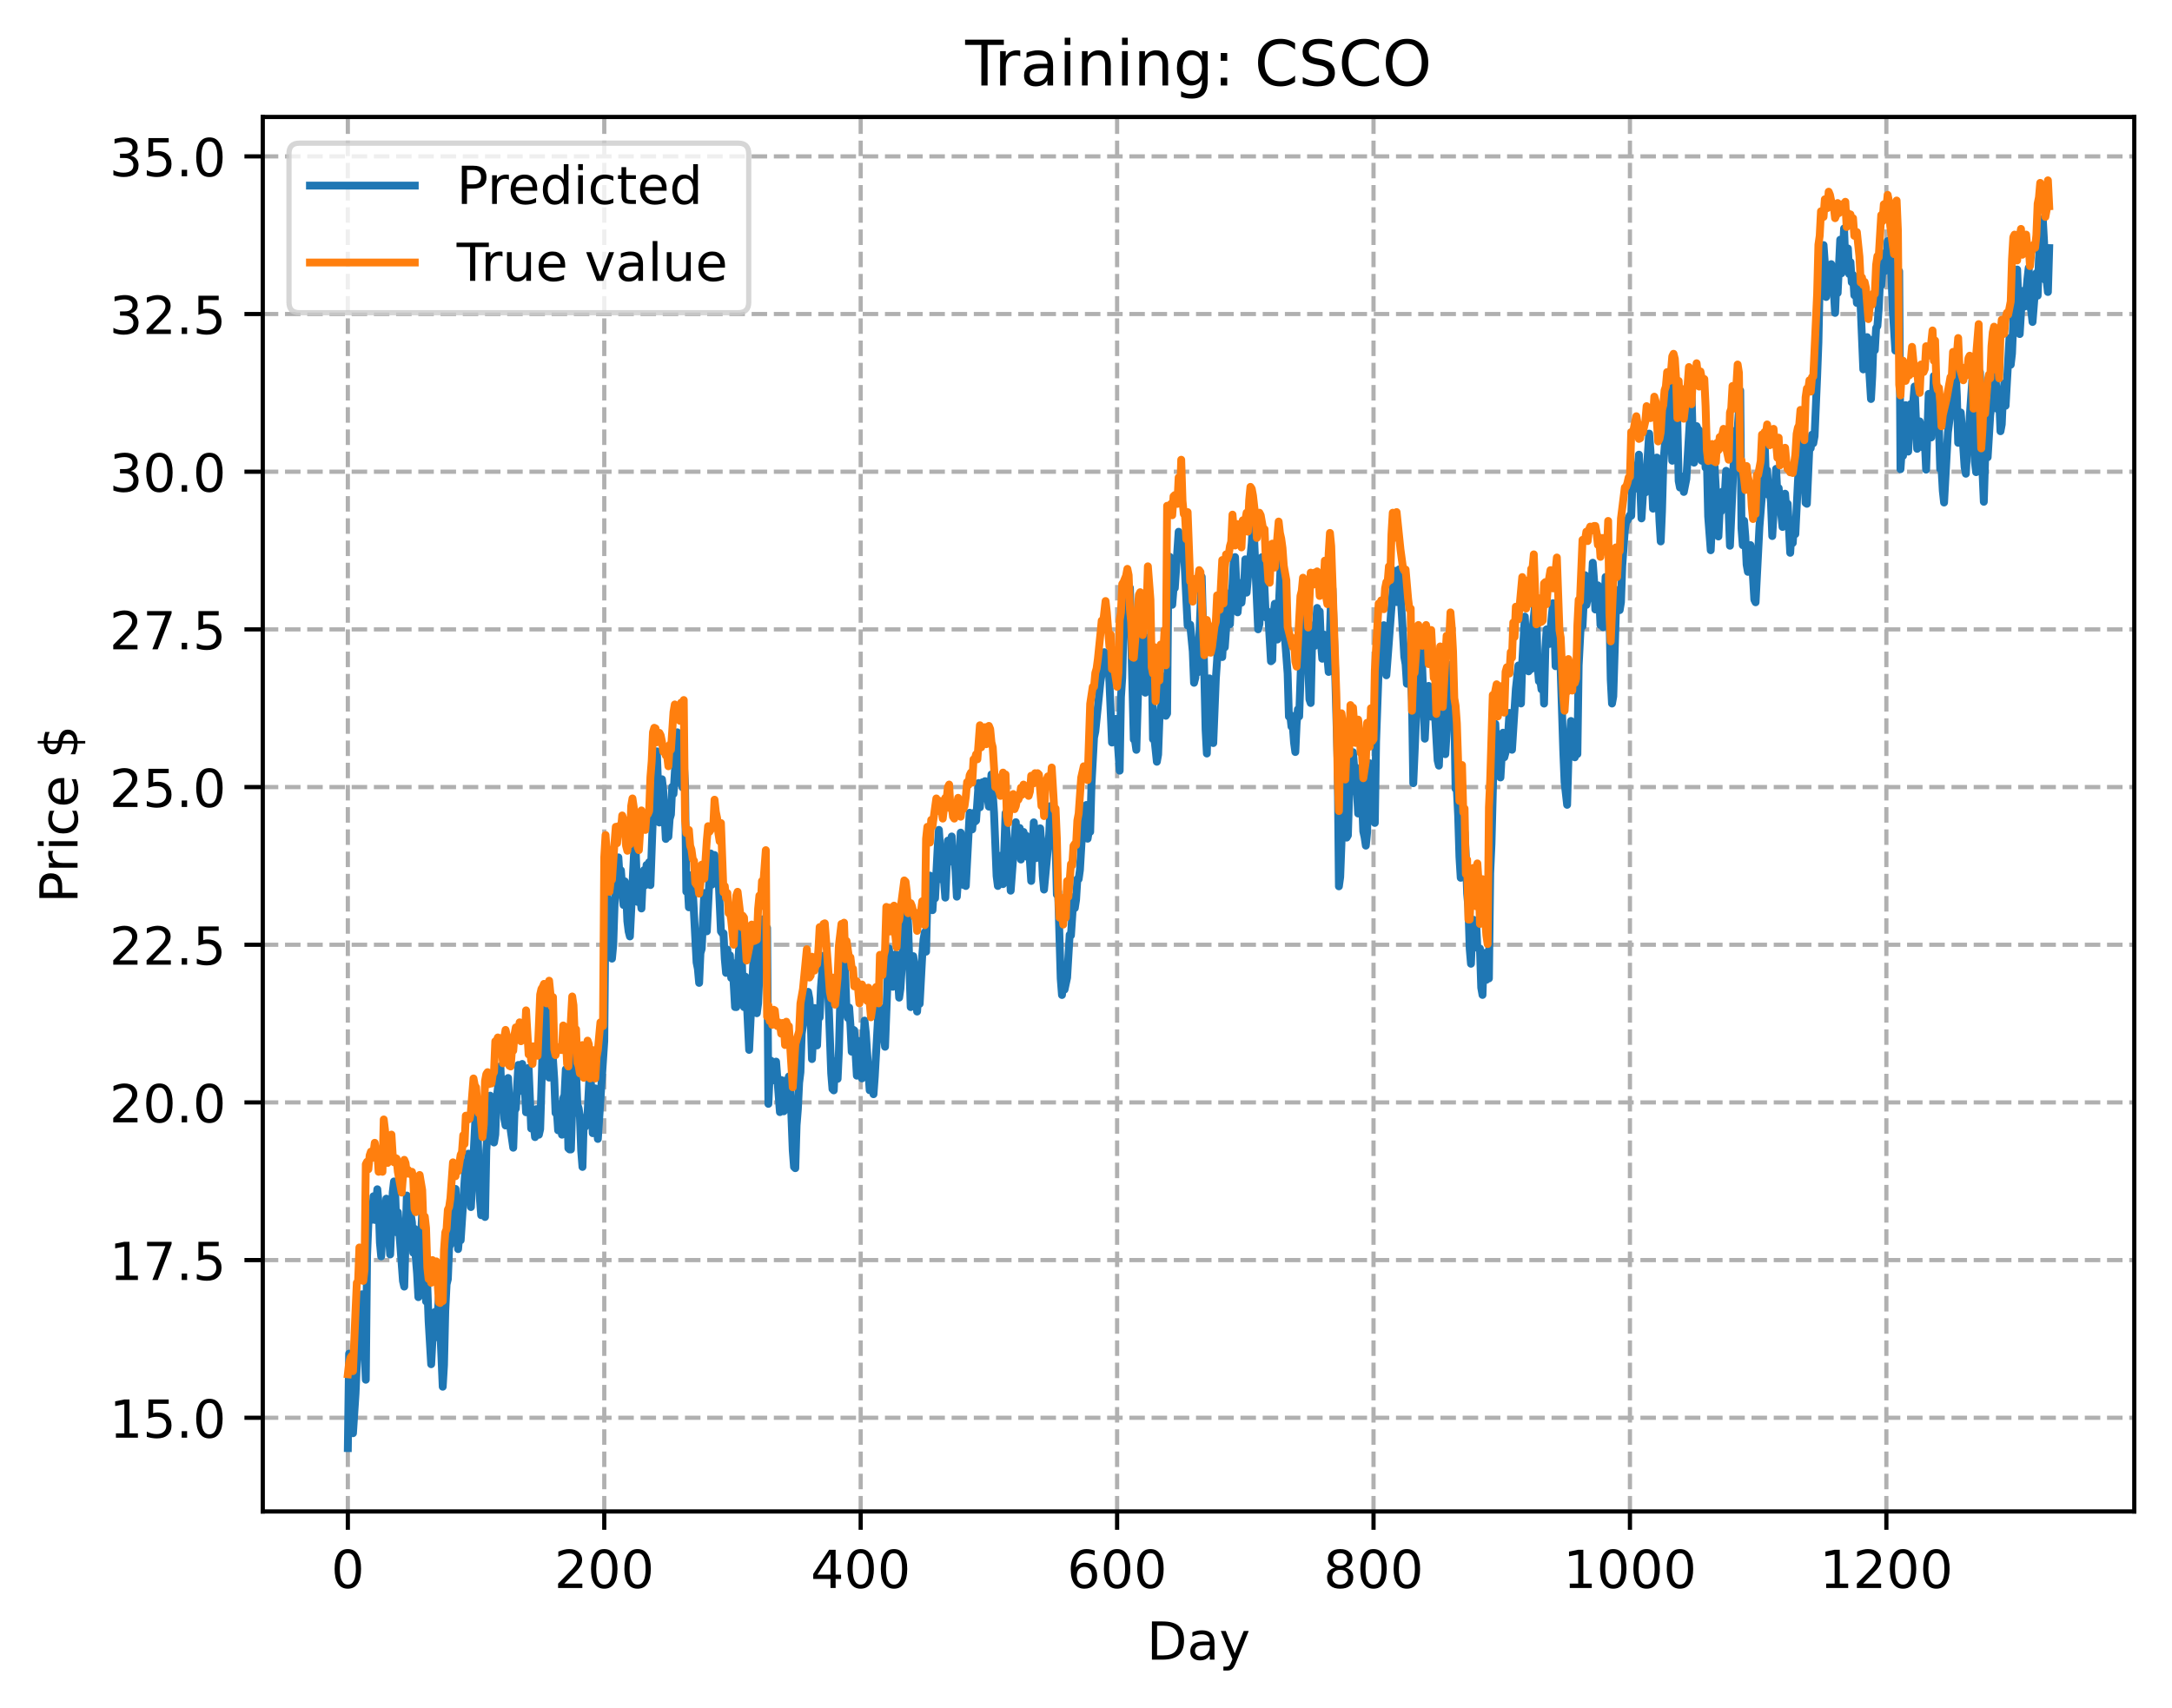 <?xml version="1.0" encoding="utf-8" standalone="no"?>
<!DOCTYPE svg PUBLIC "-//W3C//DTD SVG 1.1//EN"
  "http://www.w3.org/Graphics/SVG/1.1/DTD/svg11.dtd">
<!-- Created with matplotlib (https://matplotlib.org/) -->
<svg height="325.986pt" version="1.1" viewBox="0 0 414.464 325.986" width="414.464pt" xmlns="http://www.w3.org/2000/svg" xmlns:xlink="http://www.w3.org/1999/xlink">
 <defs>
  <style type="text/css">
*{stroke-linecap:butt;stroke-linejoin:round;}
  </style>
 </defs>
 <g id="figure_1">
  <g id="patch_1">
   <path d="M 0 325.986 
L 414.464 325.986 
L 414.464 0 
L 0 0 
z
" style="fill:#ffffff;"/>
  </g>
  <g id="axes_1">
   <g id="patch_2">
    <path d="M 50.144 288.43 
L 407.264 288.43 
L 407.264 22.318 
L 50.144 22.318 
z
" style="fill:#ffffff;"/>
   </g>
   <g id="matplotlib.axis_1">
    <g id="xtick_1">
     <g id="line2d_1">
      <path clip-path="url(#p847cdb3e26)" d="M 66.376 288.43 
L 66.376 22.318 
" style="fill:none;stroke:#b0b0b0;stroke-dasharray:2.96,1.28;stroke-dashoffset:0;stroke-width:0.8;"/>
     </g>
     <g id="line2d_2">
      <defs>
       <path d="M 0 0 
L 0 3.5 
" id="md460b70ee7" style="stroke:#000000;stroke-width:0.8;"/>
      </defs>
      <g>
       <use style="stroke:#000000;stroke-width:0.8;" x="66.376" xlink:href="#md460b70ee7" y="288.43"/>
      </g>
     </g>
     <g id="text_1">
      <!-- 0 -->
      <defs>
       <path d="M 31.781 66.406 
Q 24.172 66.406 20.328 58.906 
Q 16.5 51.422 16.5 36.375 
Q 16.5 21.391 20.328 13.891 
Q 24.172 6.391 31.781 6.391 
Q 39.453 6.391 43.281 13.891 
Q 47.125 21.391 47.125 36.375 
Q 47.125 51.422 43.281 58.906 
Q 39.453 66.406 31.781 66.406 
z
M 31.781 74.219 
Q 44.047 74.219 50.516 64.516 
Q 56.984 54.828 56.984 36.375 
Q 56.984 17.969 50.516 8.266 
Q 44.047 -1.422 31.781 -1.422 
Q 19.531 -1.422 13.062 8.266 
Q 6.594 17.969 6.594 36.375 
Q 6.594 54.828 13.062 64.516 
Q 19.531 74.219 31.781 74.219 
z
" id="DejaVuSans-48"/>
      </defs>
      <g transform="translate(63.195 303.029)scale(0.1 -0.1)">
       <use xlink:href="#DejaVuSans-48"/>
      </g>
     </g>
    </g>
    <g id="xtick_2">
     <g id="line2d_3">
      <path clip-path="url(#p847cdb3e26)" d="M 115.307 288.43 
L 115.307 22.318 
" style="fill:none;stroke:#b0b0b0;stroke-dasharray:2.96,1.28;stroke-dashoffset:0;stroke-width:0.8;"/>
     </g>
     <g id="line2d_4">
      <g>
       <use style="stroke:#000000;stroke-width:0.8;" x="115.307" xlink:href="#md460b70ee7" y="288.43"/>
      </g>
     </g>
     <g id="text_2">
      <!-- 200 -->
      <defs>
       <path d="M 19.188 8.297 
L 53.609 8.297 
L 53.609 0 
L 7.328 0 
L 7.328 8.297 
Q 12.938 14.109 22.625 23.891 
Q 32.328 33.688 34.812 36.531 
Q 39.547 41.844 41.422 45.531 
Q 43.312 49.219 43.312 52.781 
Q 43.312 58.594 39.234 62.25 
Q 35.156 65.922 28.609 65.922 
Q 23.969 65.922 18.812 64.312 
Q 13.672 62.703 7.812 59.422 
L 7.812 69.391 
Q 13.766 71.781 18.938 73 
Q 24.125 74.219 28.422 74.219 
Q 39.75 74.219 46.484 68.547 
Q 53.219 62.891 53.219 53.422 
Q 53.219 48.922 51.531 44.891 
Q 49.859 40.875 45.406 35.406 
Q 44.188 33.984 37.641 27.219 
Q 31.109 20.453 19.188 8.297 
z
" id="DejaVuSans-50"/>
      </defs>
      <g transform="translate(105.763 303.029)scale(0.1 -0.1)">
       <use xlink:href="#DejaVuSans-50"/>
       <use x="63.623" xlink:href="#DejaVuSans-48"/>
       <use x="127.246" xlink:href="#DejaVuSans-48"/>
      </g>
     </g>
    </g>
    <g id="xtick_3">
     <g id="line2d_5">
      <path clip-path="url(#p847cdb3e26)" d="M 164.238 288.43 
L 164.238 22.318 
" style="fill:none;stroke:#b0b0b0;stroke-dasharray:2.96,1.28;stroke-dashoffset:0;stroke-width:0.8;"/>
     </g>
     <g id="line2d_6">
      <g>
       <use style="stroke:#000000;stroke-width:0.8;" x="164.238" xlink:href="#md460b70ee7" y="288.43"/>
      </g>
     </g>
     <g id="text_3">
      <!-- 400 -->
      <defs>
       <path d="M 37.797 64.312 
L 12.891 25.391 
L 37.797 25.391 
z
M 35.203 72.906 
L 47.609 72.906 
L 47.609 25.391 
L 58.016 25.391 
L 58.016 17.188 
L 47.609 17.188 
L 47.609 0 
L 37.797 0 
L 37.797 17.188 
L 4.891 17.188 
L 4.891 26.703 
z
" id="DejaVuSans-52"/>
      </defs>
      <g transform="translate(154.694 303.029)scale(0.1 -0.1)">
       <use xlink:href="#DejaVuSans-52"/>
       <use x="63.623" xlink:href="#DejaVuSans-48"/>
       <use x="127.246" xlink:href="#DejaVuSans-48"/>
      </g>
     </g>
    </g>
    <g id="xtick_4">
     <g id="line2d_7">
      <path clip-path="url(#p847cdb3e26)" d="M 213.168 288.43 
L 213.168 22.318 
" style="fill:none;stroke:#b0b0b0;stroke-dasharray:2.96,1.28;stroke-dashoffset:0;stroke-width:0.8;"/>
     </g>
     <g id="line2d_8">
      <g>
       <use style="stroke:#000000;stroke-width:0.8;" x="213.168" xlink:href="#md460b70ee7" y="288.43"/>
      </g>
     </g>
     <g id="text_4">
      <!-- 600 -->
      <defs>
       <path d="M 33.016 40.375 
Q 26.375 40.375 22.484 35.828 
Q 18.609 31.297 18.609 23.391 
Q 18.609 15.531 22.484 10.953 
Q 26.375 6.391 33.016 6.391 
Q 39.656 6.391 43.531 10.953 
Q 47.406 15.531 47.406 23.391 
Q 47.406 31.297 43.531 35.828 
Q 39.656 40.375 33.016 40.375 
z
M 52.594 71.297 
L 52.594 62.312 
Q 48.875 64.062 45.094 64.984 
Q 41.312 65.922 37.594 65.922 
Q 27.828 65.922 22.672 59.328 
Q 17.531 52.734 16.797 39.406 
Q 19.672 43.656 24.016 45.922 
Q 28.375 48.188 33.594 48.188 
Q 44.578 48.188 50.953 41.516 
Q 57.328 34.859 57.328 23.391 
Q 57.328 12.156 50.688 5.359 
Q 44.047 -1.422 33.016 -1.422 
Q 20.359 -1.422 13.672 8.266 
Q 6.984 17.969 6.984 36.375 
Q 6.984 53.656 15.188 63.938 
Q 23.391 74.219 37.203 74.219 
Q 40.922 74.219 44.703 73.484 
Q 48.484 72.75 52.594 71.297 
z
" id="DejaVuSans-54"/>
      </defs>
      <g transform="translate(203.625 303.029)scale(0.1 -0.1)">
       <use xlink:href="#DejaVuSans-54"/>
       <use x="63.623" xlink:href="#DejaVuSans-48"/>
       <use x="127.246" xlink:href="#DejaVuSans-48"/>
      </g>
     </g>
    </g>
    <g id="xtick_5">
     <g id="line2d_9">
      <path clip-path="url(#p847cdb3e26)" d="M 262.099 288.43 
L 262.099 22.318 
" style="fill:none;stroke:#b0b0b0;stroke-dasharray:2.96,1.28;stroke-dashoffset:0;stroke-width:0.8;"/>
     </g>
     <g id="line2d_10">
      <g>
       <use style="stroke:#000000;stroke-width:0.8;" x="262.099" xlink:href="#md460b70ee7" y="288.43"/>
      </g>
     </g>
     <g id="text_5">
      <!-- 800 -->
      <defs>
       <path d="M 31.781 34.625 
Q 24.75 34.625 20.719 30.859 
Q 16.703 27.094 16.703 20.516 
Q 16.703 13.922 20.719 10.156 
Q 24.75 6.391 31.781 6.391 
Q 38.812 6.391 42.859 10.172 
Q 46.922 13.969 46.922 20.516 
Q 46.922 27.094 42.891 30.859 
Q 38.875 34.625 31.781 34.625 
z
M 21.922 38.812 
Q 15.578 40.375 12.031 44.719 
Q 8.5 49.078 8.5 55.328 
Q 8.5 64.062 14.719 69.141 
Q 20.953 74.219 31.781 74.219 
Q 42.672 74.219 48.875 69.141 
Q 55.078 64.062 55.078 55.328 
Q 55.078 49.078 51.531 44.719 
Q 48 40.375 41.703 38.812 
Q 48.828 37.156 52.797 32.312 
Q 56.781 27.484 56.781 20.516 
Q 56.781 9.906 50.312 4.234 
Q 43.844 -1.422 31.781 -1.422 
Q 19.734 -1.422 13.25 4.234 
Q 6.781 9.906 6.781 20.516 
Q 6.781 27.484 10.781 32.312 
Q 14.797 37.156 21.922 38.812 
z
M 18.312 54.391 
Q 18.312 48.734 21.844 45.562 
Q 25.391 42.391 31.781 42.391 
Q 38.141 42.391 41.719 45.562 
Q 45.312 48.734 45.312 54.391 
Q 45.312 60.062 41.719 63.234 
Q 38.141 66.406 31.781 66.406 
Q 25.391 66.406 21.844 63.234 
Q 18.312 60.062 18.312 54.391 
z
" id="DejaVuSans-56"/>
      </defs>
      <g transform="translate(252.555 303.029)scale(0.1 -0.1)">
       <use xlink:href="#DejaVuSans-56"/>
       <use x="63.623" xlink:href="#DejaVuSans-48"/>
       <use x="127.246" xlink:href="#DejaVuSans-48"/>
      </g>
     </g>
    </g>
    <g id="xtick_6">
     <g id="line2d_11">
      <path clip-path="url(#p847cdb3e26)" d="M 311.029 288.43 
L 311.029 22.318 
" style="fill:none;stroke:#b0b0b0;stroke-dasharray:2.96,1.28;stroke-dashoffset:0;stroke-width:0.8;"/>
     </g>
     <g id="line2d_12">
      <g>
       <use style="stroke:#000000;stroke-width:0.8;" x="311.029" xlink:href="#md460b70ee7" y="288.43"/>
      </g>
     </g>
     <g id="text_6">
      <!-- 1000 -->
      <defs>
       <path d="M 12.406 8.297 
L 28.516 8.297 
L 28.516 63.922 
L 10.984 60.406 
L 10.984 69.391 
L 28.422 72.906 
L 38.281 72.906 
L 38.281 8.297 
L 54.391 8.297 
L 54.391 0 
L 12.406 0 
z
" id="DejaVuSans-49"/>
      </defs>
      <g transform="translate(298.304 303.029)scale(0.1 -0.1)">
       <use xlink:href="#DejaVuSans-49"/>
       <use x="63.623" xlink:href="#DejaVuSans-48"/>
       <use x="127.246" xlink:href="#DejaVuSans-48"/>
       <use x="190.869" xlink:href="#DejaVuSans-48"/>
      </g>
     </g>
    </g>
    <g id="xtick_7">
     <g id="line2d_13">
      <path clip-path="url(#p847cdb3e26)" d="M 359.96 288.43 
L 359.96 22.318 
" style="fill:none;stroke:#b0b0b0;stroke-dasharray:2.96,1.28;stroke-dashoffset:0;stroke-width:0.8;"/>
     </g>
     <g id="line2d_14">
      <g>
       <use style="stroke:#000000;stroke-width:0.8;" x="359.96" xlink:href="#md460b70ee7" y="288.43"/>
      </g>
     </g>
     <g id="text_7">
      <!-- 1200 -->
      <g transform="translate(347.235 303.029)scale(0.1 -0.1)">
       <use xlink:href="#DejaVuSans-49"/>
       <use x="63.623" xlink:href="#DejaVuSans-50"/>
       <use x="127.246" xlink:href="#DejaVuSans-48"/>
       <use x="190.869" xlink:href="#DejaVuSans-48"/>
      </g>
     </g>
    </g>
    <g id="text_8">
     <!-- Day -->
     <defs>
      <path d="M 19.672 64.797 
L 19.672 8.109 
L 31.594 8.109 
Q 46.688 8.109 53.688 14.938 
Q 60.688 21.781 60.688 36.531 
Q 60.688 51.172 53.688 57.984 
Q 46.688 64.797 31.594 64.797 
z
M 9.812 72.906 
L 30.078 72.906 
Q 51.266 72.906 61.172 64.094 
Q 71.094 55.281 71.094 36.531 
Q 71.094 17.672 61.125 8.828 
Q 51.172 0 30.078 0 
L 9.812 0 
z
" id="DejaVuSans-68"/>
      <path d="M 34.281 27.484 
Q 23.391 27.484 19.188 25 
Q 14.984 22.516 14.984 16.5 
Q 14.984 11.719 18.141 8.906 
Q 21.297 6.109 26.703 6.109 
Q 34.188 6.109 38.703 11.406 
Q 43.219 16.703 43.219 25.484 
L 43.219 27.484 
z
M 52.203 31.203 
L 52.203 0 
L 43.219 0 
L 43.219 8.297 
Q 40.141 3.328 35.547 0.953 
Q 30.953 -1.422 24.312 -1.422 
Q 15.922 -1.422 10.953 3.297 
Q 6 8.016 6 15.922 
Q 6 25.141 12.172 29.828 
Q 18.359 34.516 30.609 34.516 
L 43.219 34.516 
L 43.219 35.406 
Q 43.219 41.609 39.141 45 
Q 35.062 48.391 27.688 48.391 
Q 23 48.391 18.547 47.266 
Q 14.109 46.141 10.016 43.891 
L 10.016 52.203 
Q 14.938 54.109 19.578 55.047 
Q 24.219 56 28.609 56 
Q 40.484 56 46.344 49.844 
Q 52.203 43.703 52.203 31.203 
z
" id="DejaVuSans-97"/>
      <path d="M 32.172 -5.078 
Q 28.375 -14.844 24.75 -17.812 
Q 21.141 -20.797 15.094 -20.797 
L 7.906 -20.797 
L 7.906 -13.281 
L 13.188 -13.281 
Q 16.891 -13.281 18.938 -11.516 
Q 21 -9.766 23.484 -3.219 
L 25.094 0.875 
L 2.984 54.688 
L 12.5 54.688 
L 29.594 11.922 
L 46.688 54.688 
L 56.203 54.688 
z
" id="DejaVuSans-121"/>
     </defs>
     <g transform="translate(218.83 316.707)scale(0.1 -0.1)">
      <use xlink:href="#DejaVuSans-68"/>
      <use x="77.002" xlink:href="#DejaVuSans-97"/>
      <use x="138.281" xlink:href="#DejaVuSans-121"/>
     </g>
    </g>
   </g>
   <g id="matplotlib.axis_2">
    <g id="ytick_1">
     <g id="line2d_15">
      <path clip-path="url(#p847cdb3e26)" d="M 50.144 270.551 
L 407.264 270.551 
" style="fill:none;stroke:#b0b0b0;stroke-dasharray:2.96,1.28;stroke-dashoffset:0;stroke-width:0.8;"/>
     </g>
     <g id="line2d_16">
      <defs>
       <path d="M 0 0 
L -3.5 0 
" id="mdd806fd419" style="stroke:#000000;stroke-width:0.8;"/>
      </defs>
      <g>
       <use style="stroke:#000000;stroke-width:0.8;" x="50.144" xlink:href="#mdd806fd419" y="270.551"/>
      </g>
     </g>
     <g id="text_9">
      <!-- 15.0 -->
      <defs>
       <path d="M 10.797 72.906 
L 49.516 72.906 
L 49.516 64.594 
L 19.828 64.594 
L 19.828 46.734 
Q 21.969 47.469 24.109 47.828 
Q 26.266 48.188 28.422 48.188 
Q 40.625 48.188 47.75 41.5 
Q 54.891 34.812 54.891 23.391 
Q 54.891 11.625 47.562 5.094 
Q 40.234 -1.422 26.906 -1.422 
Q 22.312 -1.422 17.547 -0.641 
Q 12.797 0.141 7.719 1.703 
L 7.719 11.625 
Q 12.109 9.234 16.797 8.062 
Q 21.484 6.891 26.703 6.891 
Q 35.156 6.891 40.078 11.328 
Q 45.016 15.766 45.016 23.391 
Q 45.016 31 40.078 35.438 
Q 35.156 39.891 26.703 39.891 
Q 22.75 39.891 18.812 39.016 
Q 14.891 38.141 10.797 36.281 
z
" id="DejaVuSans-53"/>
       <path d="M 10.688 12.406 
L 21 12.406 
L 21 0 
L 10.688 0 
z
" id="DejaVuSans-46"/>
      </defs>
      <g transform="translate(20.878 274.35)scale(0.1 -0.1)">
       <use xlink:href="#DejaVuSans-49"/>
       <use x="63.623" xlink:href="#DejaVuSans-53"/>
       <use x="127.246" xlink:href="#DejaVuSans-46"/>
       <use x="159.033" xlink:href="#DejaVuSans-48"/>
      </g>
     </g>
    </g>
    <g id="ytick_2">
     <g id="line2d_17">
      <path clip-path="url(#p847cdb3e26)" d="M 50.144 240.462 
L 407.264 240.462 
" style="fill:none;stroke:#b0b0b0;stroke-dasharray:2.96,1.28;stroke-dashoffset:0;stroke-width:0.8;"/>
     </g>
     <g id="line2d_18">
      <g>
       <use style="stroke:#000000;stroke-width:0.8;" x="50.144" xlink:href="#mdd806fd419" y="240.462"/>
      </g>
     </g>
     <g id="text_10">
      <!-- 17.5 -->
      <defs>
       <path d="M 8.203 72.906 
L 55.078 72.906 
L 55.078 68.703 
L 28.609 0 
L 18.312 0 
L 43.219 64.594 
L 8.203 64.594 
z
" id="DejaVuSans-55"/>
      </defs>
      <g transform="translate(20.878 244.261)scale(0.1 -0.1)">
       <use xlink:href="#DejaVuSans-49"/>
       <use x="63.623" xlink:href="#DejaVuSans-55"/>
       <use x="127.246" xlink:href="#DejaVuSans-46"/>
       <use x="159.033" xlink:href="#DejaVuSans-53"/>
      </g>
     </g>
    </g>
    <g id="ytick_3">
     <g id="line2d_19">
      <path clip-path="url(#p847cdb3e26)" d="M 50.144 210.373 
L 407.264 210.373 
" style="fill:none;stroke:#b0b0b0;stroke-dasharray:2.96,1.28;stroke-dashoffset:0;stroke-width:0.8;"/>
     </g>
     <g id="line2d_20">
      <g>
       <use style="stroke:#000000;stroke-width:0.8;" x="50.144" xlink:href="#mdd806fd419" y="210.373"/>
      </g>
     </g>
     <g id="text_11">
      <!-- 20.0 -->
      <g transform="translate(20.878 214.173)scale(0.1 -0.1)">
       <use xlink:href="#DejaVuSans-50"/>
       <use x="63.623" xlink:href="#DejaVuSans-48"/>
       <use x="127.246" xlink:href="#DejaVuSans-46"/>
       <use x="159.033" xlink:href="#DejaVuSans-48"/>
      </g>
     </g>
    </g>
    <g id="ytick_4">
     <g id="line2d_21">
      <path clip-path="url(#p847cdb3e26)" d="M 50.144 180.285 
L 407.264 180.285 
" style="fill:none;stroke:#b0b0b0;stroke-dasharray:2.96,1.28;stroke-dashoffset:0;stroke-width:0.8;"/>
     </g>
     <g id="line2d_22">
      <g>
       <use style="stroke:#000000;stroke-width:0.8;" x="50.144" xlink:href="#mdd806fd419" y="180.285"/>
      </g>
     </g>
     <g id="text_12">
      <!-- 22.5 -->
      <g transform="translate(20.878 184.084)scale(0.1 -0.1)">
       <use xlink:href="#DejaVuSans-50"/>
       <use x="63.623" xlink:href="#DejaVuSans-50"/>
       <use x="127.246" xlink:href="#DejaVuSans-46"/>
       <use x="159.033" xlink:href="#DejaVuSans-53"/>
      </g>
     </g>
    </g>
    <g id="ytick_5">
     <g id="line2d_23">
      <path clip-path="url(#p847cdb3e26)" d="M 50.144 150.196 
L 407.264 150.196 
" style="fill:none;stroke:#b0b0b0;stroke-dasharray:2.96,1.28;stroke-dashoffset:0;stroke-width:0.8;"/>
     </g>
     <g id="line2d_24">
      <g>
       <use style="stroke:#000000;stroke-width:0.8;" x="50.144" xlink:href="#mdd806fd419" y="150.196"/>
      </g>
     </g>
     <g id="text_13">
      <!-- 25.0 -->
      <g transform="translate(20.878 153.995)scale(0.1 -0.1)">
       <use xlink:href="#DejaVuSans-50"/>
       <use x="63.623" xlink:href="#DejaVuSans-53"/>
       <use x="127.246" xlink:href="#DejaVuSans-46"/>
       <use x="159.033" xlink:href="#DejaVuSans-48"/>
      </g>
     </g>
    </g>
    <g id="ytick_6">
     <g id="line2d_25">
      <path clip-path="url(#p847cdb3e26)" d="M 50.144 120.107 
L 407.264 120.107 
" style="fill:none;stroke:#b0b0b0;stroke-dasharray:2.96,1.28;stroke-dashoffset:0;stroke-width:0.8;"/>
     </g>
     <g id="line2d_26">
      <g>
       <use style="stroke:#000000;stroke-width:0.8;" x="50.144" xlink:href="#mdd806fd419" y="120.107"/>
      </g>
     </g>
     <g id="text_14">
      <!-- 27.5 -->
      <g transform="translate(20.878 123.906)scale(0.1 -0.1)">
       <use xlink:href="#DejaVuSans-50"/>
       <use x="63.623" xlink:href="#DejaVuSans-55"/>
       <use x="127.246" xlink:href="#DejaVuSans-46"/>
       <use x="159.033" xlink:href="#DejaVuSans-53"/>
      </g>
     </g>
    </g>
    <g id="ytick_7">
     <g id="line2d_27">
      <path clip-path="url(#p847cdb3e26)" d="M 50.144 90.018 
L 407.264 90.018 
" style="fill:none;stroke:#b0b0b0;stroke-dasharray:2.96,1.28;stroke-dashoffset:0;stroke-width:0.8;"/>
     </g>
     <g id="line2d_28">
      <g>
       <use style="stroke:#000000;stroke-width:0.8;" x="50.144" xlink:href="#mdd806fd419" y="90.018"/>
      </g>
     </g>
     <g id="text_15">
      <!-- 30.0 -->
      <defs>
       <path d="M 40.578 39.312 
Q 47.656 37.797 51.625 33 
Q 55.609 28.219 55.609 21.188 
Q 55.609 10.406 48.188 4.484 
Q 40.766 -1.422 27.094 -1.422 
Q 22.516 -1.422 17.656 -0.516 
Q 12.797 0.391 7.625 2.203 
L 7.625 11.719 
Q 11.719 9.328 16.594 8.109 
Q 21.484 6.891 26.812 6.891 
Q 36.078 6.891 40.938 10.547 
Q 45.797 14.203 45.797 21.188 
Q 45.797 27.641 41.281 31.266 
Q 36.766 34.906 28.719 34.906 
L 20.219 34.906 
L 20.219 43.016 
L 29.109 43.016 
Q 36.375 43.016 40.234 45.922 
Q 44.094 48.828 44.094 54.297 
Q 44.094 59.906 40.109 62.906 
Q 36.141 65.922 28.719 65.922 
Q 24.656 65.922 20.016 65.031 
Q 15.375 64.156 9.812 62.312 
L 9.812 71.094 
Q 15.438 72.656 20.344 73.438 
Q 25.25 74.219 29.594 74.219 
Q 40.828 74.219 47.359 69.109 
Q 53.906 64.016 53.906 55.328 
Q 53.906 49.266 50.438 45.094 
Q 46.969 40.922 40.578 39.312 
z
" id="DejaVuSans-51"/>
      </defs>
      <g transform="translate(20.878 93.817)scale(0.1 -0.1)">
       <use xlink:href="#DejaVuSans-51"/>
       <use x="63.623" xlink:href="#DejaVuSans-48"/>
       <use x="127.246" xlink:href="#DejaVuSans-46"/>
       <use x="159.033" xlink:href="#DejaVuSans-48"/>
      </g>
     </g>
    </g>
    <g id="ytick_8">
     <g id="line2d_29">
      <path clip-path="url(#p847cdb3e26)" d="M 50.144 59.929 
L 407.264 59.929 
" style="fill:none;stroke:#b0b0b0;stroke-dasharray:2.96,1.28;stroke-dashoffset:0;stroke-width:0.8;"/>
     </g>
     <g id="line2d_30">
      <g>
       <use style="stroke:#000000;stroke-width:0.8;" x="50.144" xlink:href="#mdd806fd419" y="59.929"/>
      </g>
     </g>
     <g id="text_16">
      <!-- 32.5 -->
      <g transform="translate(20.878 63.729)scale(0.1 -0.1)">
       <use xlink:href="#DejaVuSans-51"/>
       <use x="63.623" xlink:href="#DejaVuSans-50"/>
       <use x="127.246" xlink:href="#DejaVuSans-46"/>
       <use x="159.033" xlink:href="#DejaVuSans-53"/>
      </g>
     </g>
    </g>
    <g id="ytick_9">
     <g id="line2d_31">
      <path clip-path="url(#p847cdb3e26)" d="M 50.144 29.841 
L 407.264 29.841 
" style="fill:none;stroke:#b0b0b0;stroke-dasharray:2.96,1.28;stroke-dashoffset:0;stroke-width:0.8;"/>
     </g>
     <g id="line2d_32">
      <g>
       <use style="stroke:#000000;stroke-width:0.8;" x="50.144" xlink:href="#mdd806fd419" y="29.841"/>
      </g>
     </g>
     <g id="text_17">
      <!-- 35.0 -->
      <g transform="translate(20.878 33.64)scale(0.1 -0.1)">
       <use xlink:href="#DejaVuSans-51"/>
       <use x="63.623" xlink:href="#DejaVuSans-53"/>
       <use x="127.246" xlink:href="#DejaVuSans-46"/>
       <use x="159.033" xlink:href="#DejaVuSans-48"/>
      </g>
     </g>
    </g>
    <g id="text_18">
     <!-- Price $ -->
     <defs>
      <path d="M 19.672 64.797 
L 19.672 37.406 
L 32.078 37.406 
Q 38.969 37.406 42.719 40.969 
Q 46.484 44.531 46.484 51.125 
Q 46.484 57.672 42.719 61.234 
Q 38.969 64.797 32.078 64.797 
z
M 9.812 72.906 
L 32.078 72.906 
Q 44.344 72.906 50.609 67.359 
Q 56.891 61.812 56.891 51.125 
Q 56.891 40.328 50.609 34.812 
Q 44.344 29.297 32.078 29.297 
L 19.672 29.297 
L 19.672 0 
L 9.812 0 
z
" id="DejaVuSans-80"/>
      <path d="M 41.109 46.297 
Q 39.594 47.172 37.812 47.578 
Q 36.031 48 33.891 48 
Q 26.266 48 22.188 43.047 
Q 18.109 38.094 18.109 28.812 
L 18.109 0 
L 9.078 0 
L 9.078 54.688 
L 18.109 54.688 
L 18.109 46.188 
Q 20.953 51.172 25.484 53.578 
Q 30.031 56 36.531 56 
Q 37.453 56 38.578 55.875 
Q 39.703 55.766 41.062 55.516 
z
" id="DejaVuSans-114"/>
      <path d="M 9.422 54.688 
L 18.406 54.688 
L 18.406 0 
L 9.422 0 
z
M 9.422 75.984 
L 18.406 75.984 
L 18.406 64.594 
L 9.422 64.594 
z
" id="DejaVuSans-105"/>
      <path d="M 48.781 52.594 
L 48.781 44.188 
Q 44.969 46.297 41.141 47.344 
Q 37.312 48.391 33.406 48.391 
Q 24.656 48.391 19.812 42.844 
Q 14.984 37.312 14.984 27.297 
Q 14.984 17.281 19.812 11.734 
Q 24.656 6.203 33.406 6.203 
Q 37.312 6.203 41.141 7.25 
Q 44.969 8.297 48.781 10.406 
L 48.781 2.094 
Q 45.016 0.344 40.984 -0.531 
Q 36.969 -1.422 32.422 -1.422 
Q 20.062 -1.422 12.781 6.344 
Q 5.516 14.109 5.516 27.297 
Q 5.516 40.672 12.859 48.328 
Q 20.219 56 33.016 56 
Q 37.156 56 41.109 55.141 
Q 45.062 54.297 48.781 52.594 
z
" id="DejaVuSans-99"/>
      <path d="M 56.203 29.594 
L 56.203 25.203 
L 14.891 25.203 
Q 15.484 15.922 20.484 11.062 
Q 25.484 6.203 34.422 6.203 
Q 39.594 6.203 44.453 7.469 
Q 49.312 8.734 54.109 11.281 
L 54.109 2.781 
Q 49.266 0.734 44.188 -0.344 
Q 39.109 -1.422 33.891 -1.422 
Q 20.797 -1.422 13.156 6.188 
Q 5.516 13.812 5.516 26.812 
Q 5.516 40.234 12.766 48.109 
Q 20.016 56 32.328 56 
Q 43.359 56 49.781 48.891 
Q 56.203 41.797 56.203 29.594 
z
M 47.219 32.234 
Q 47.125 39.594 43.094 43.984 
Q 39.062 48.391 32.422 48.391 
Q 24.906 48.391 20.391 44.141 
Q 15.875 39.891 15.188 32.172 
z
" id="DejaVuSans-101"/>
      <path id="DejaVuSans-32"/>
      <path d="M 33.797 -14.703 
L 28.906 -14.703 
L 28.859 0 
Q 23.734 0.094 18.609 1.188 
Q 13.484 2.297 8.297 4.5 
L 8.297 13.281 
Q 13.281 10.156 18.375 8.562 
Q 23.484 6.984 28.906 6.938 
L 28.906 29.203 
Q 18.109 30.953 13.203 35.156 
Q 8.297 39.359 8.297 46.688 
Q 8.297 54.641 13.625 59.219 
Q 18.953 63.812 28.906 64.5 
L 28.906 75.984 
L 33.797 75.984 
L 33.797 64.656 
Q 38.328 64.453 42.578 63.688 
Q 46.828 62.938 50.875 61.625 
L 50.875 53.078 
Q 46.828 55.125 42.547 56.25 
Q 38.281 57.375 33.797 57.562 
L 33.797 36.719 
Q 44.875 35.016 50.094 30.609 
Q 55.328 26.219 55.328 18.609 
Q 55.328 10.359 49.781 5.594 
Q 44.234 0.828 33.797 0.094 
z
M 28.906 37.594 
L 28.906 57.625 
Q 23.25 56.984 20.266 54.391 
Q 17.281 51.812 17.281 47.516 
Q 17.281 43.312 20.031 40.969 
Q 22.797 38.625 28.906 37.594 
z
M 33.797 28.219 
L 33.797 7.078 
Q 39.984 7.906 43.141 10.594 
Q 46.297 13.281 46.297 17.672 
Q 46.297 21.969 43.281 24.5 
Q 40.281 27.047 33.797 28.219 
z
" id="DejaVuSans-36"/>
     </defs>
     <g transform="translate(14.798 172.342)rotate(-90)scale(0.1 -0.1)">
      <use xlink:href="#DejaVuSans-80"/>
      <use x="58.553" xlink:href="#DejaVuSans-114"/>
      <use x="99.666" xlink:href="#DejaVuSans-105"/>
      <use x="127.449" xlink:href="#DejaVuSans-99"/>
      <use x="182.43" xlink:href="#DejaVuSans-101"/>
      <use x="243.953" xlink:href="#DejaVuSans-32"/>
      <use x="275.74" xlink:href="#DejaVuSans-36"/>
     </g>
    </g>
   </g>
   <g id="line2d_33">
    <path clip-path="url(#p847cdb3e26)" d="M 66.376 276.334 
L 66.621 258.31 
L 67.11 272.533 
L 67.355 273.5 
L 67.844 265.981 
L 68.334 254.767 
L 68.578 254.493 
L 68.823 247.417 
L 69.068 246.984 
L 69.802 263.293 
L 70.046 239.615 
L 70.291 233.516 
L 70.536 230.981 
L 70.78 232.827 
L 71.025 232.272 
L 71.27 228.276 
L 71.514 232.798 
L 72.003 226.943 
L 72.248 229.776 
L 72.493 237.133 
L 72.737 239.75 
L 72.982 235.286 
L 73.227 236.154 
L 73.716 228.737 
L 74.45 239.393 
L 74.939 227.527 
L 75.184 225.451 
L 75.429 228.223 
L 75.673 235.157 
L 75.918 231.33 
L 76.897 244.469 
L 77.141 245.524 
L 77.631 228.142 
L 77.875 231.021 
L 78.12 236.76 
L 78.364 231.688 
L 78.609 233.246 
L 78.854 239.058 
L 79.098 234.482 
L 79.343 240.035 
L 79.588 243.013 
L 79.832 247.537 
L 80.566 231.434 
L 80.811 234.034 
L 81.3 248.348 
L 81.545 245.603 
L 81.79 252.141 
L 82.279 260.331 
L 82.524 255.699 
L 82.768 255.403 
L 83.013 250.343 
L 83.258 254.327 
L 83.747 247.504 
L 84.481 264.627 
L 84.725 260.478 
L 84.97 250.024 
L 85.215 245.083 
L 85.459 244.104 
L 85.704 238.002 
L 85.949 237.498 
L 86.193 235.237 
L 86.438 230.669 
L 86.683 229.965 
L 86.927 226.88 
L 87.417 238.364 
L 87.661 235.305 
L 87.906 236.686 
L 88.885 221.84 
L 89.129 223.79 
L 89.374 220.148 
L 89.619 223.559 
L 89.863 230.344 
L 90.842 211.115 
L 91.086 214.769 
L 91.576 228.798 
L 91.82 231.898 
L 92.065 228.243 
L 92.31 229.736 
L 92.554 232.236 
L 92.799 219.491 
L 93.533 209.08 
L 93.778 216.901 
L 94.022 212.826 
L 94.267 218.022 
L 94.512 216.512 
L 94.756 209.848 
L 95.49 203.462 
L 95.735 209.902 
L 95.979 208.964 
L 96.224 213.463 
L 96.469 214.778 
L 96.958 205.709 
L 97.447 215.617 
L 97.937 219.02 
L 98.181 212.017 
L 98.426 211.56 
L 98.915 203.216 
L 99.16 206.63 
L 99.649 203.029 
L 99.894 208.361 
L 100.139 207.704 
L 100.383 212.26 
L 100.628 206.147 
L 100.873 203.765 
L 101.362 215.347 
L 101.607 212.236 
L 102.096 216.992 
L 102.34 211.661 
L 102.585 213.308 
L 102.83 216.546 
L 103.074 215.478 
L 103.564 199.402 
L 103.808 195.355 
L 104.053 194.305 
L 104.298 191.855 
L 104.542 196.956 
L 104.787 205.639 
L 105.276 198.503 
L 105.766 205.989 
L 106.01 212.39 
L 106.255 211.905 
L 106.5 215.701 
L 106.744 210.714 
L 106.989 212.651 
L 107.234 216.533 
L 107.478 209.593 
L 107.723 208.974 
L 107.967 204.041 
L 108.212 208.277 
L 108.457 219.125 
L 108.701 219.349 
L 108.946 219.346 
L 109.435 203.019 
L 109.68 198.038 
L 110.169 210.763 
L 110.414 211.488 
L 110.659 213.157 
L 110.903 219.581 
L 111.148 222.684 
L 111.393 213.794 
L 111.637 215.058 
L 111.882 214.382 
L 112.127 212.471 
L 112.616 202.699 
L 113.105 216.247 
L 113.595 207.696 
L 113.839 214.46 
L 114.084 217.344 
L 115.307 198.672 
L 115.552 171.357 
L 115.796 170.718 
L 116.041 172.315 
L 116.53 179.575 
L 116.775 182.934 
L 117.02 180.272 
L 117.264 172.741 
L 117.998 163.609 
L 118.243 167.537 
L 118.488 166.083 
L 118.977 172.702 
L 119.222 168.177 
L 119.466 169.994 
L 119.711 175.785 
L 119.955 177.747 
L 120.2 178.7 
L 121.179 158.922 
L 121.668 172.11 
L 121.913 170.227 
L 122.157 171.238 
L 122.402 173.366 
L 122.647 167.944 
L 122.891 166.036 
L 123.136 168.933 
L 123.381 165.046 
L 123.625 167.565 
L 123.87 164.514 
L 124.115 168.901 
L 124.849 148.477 
L 125.093 146.759 
L 125.338 143.376 
L 125.827 156.96 
L 126.316 148.702 
L 126.561 150.877 
L 127.05 160.094 
L 127.295 156.229 
L 127.54 159.679 
L 127.784 156.274 
L 128.029 155.443 
L 128.274 150.143 
L 128.518 151.497 
L 129.252 139.744 
L 129.497 142.729 
L 129.742 149.469 
L 129.986 147.765 
L 130.231 150.25 
L 130.476 145.302 
L 130.72 149.759 
L 130.965 170.157 
L 131.21 168.466 
L 131.454 173.144 
L 131.943 167.001 
L 132.188 169.757 
L 132.922 183.67 
L 133.167 184.878 
L 133.411 187.567 
L 133.656 181.893 
L 133.901 181.044 
L 134.39 170.409 
L 134.879 177.725 
L 135.613 162.865 
L 135.858 168.815 
L 136.103 168.328 
L 136.347 163.161 
L 136.592 165.616 
L 136.837 164.878 
L 137.081 166.808 
L 137.571 177.736 
L 137.815 178.081 
L 138.06 178.092 
L 138.304 182.996 
L 138.549 185.659 
L 138.794 181.197 
L 139.038 185.25 
L 139.283 182.283 
L 139.528 186.613 
L 139.772 183.747 
L 140.262 192.168 
L 140.506 192.181 
L 140.751 185.14 
L 140.996 181.839 
L 141.24 176.677 
L 141.485 180.76 
L 141.73 188.573 
L 141.974 192.188 
L 142.219 186.362 
L 142.464 190.293 
L 142.953 200.35 
L 143.442 189.92 
L 143.931 179.781 
L 144.176 184.857 
L 144.421 193.352 
L 144.665 191.473 
L 145.155 179.94 
L 145.399 175.434 
L 145.644 178.302 
L 145.889 176.321 
L 146.133 179.331 
L 146.378 177.072 
L 146.623 210.647 
L 146.867 205.151 
L 147.112 202.394 
L 147.357 206.198 
L 147.601 204.47 
L 147.846 205.825 
L 148.091 202.588 
L 148.825 212.224 
L 149.069 206.092 
L 149.314 208.399 
L 149.559 212.067 
L 149.803 206.217 
L 150.048 209.574 
L 150.292 210.329 
L 150.537 205.418 
L 150.782 206.782 
L 151.271 219.521 
L 151.516 222.683 
L 151.76 222.923 
L 152.005 214.755 
L 152.25 211.641 
L 152.494 206.651 
L 152.739 204.608 
L 152.984 197.253 
L 154.207 189.271 
L 154.452 190.618 
L 154.696 194.439 
L 154.941 202.102 
L 155.43 192.36 
L 155.919 199.498 
L 156.164 193.426 
L 156.409 194.162 
L 156.653 188.421 
L 157.143 182.375 
L 157.387 186.535 
L 157.877 184.907 
L 158.611 204.822 
L 158.855 207.825 
L 159.1 208.075 
L 159.345 202.507 
L 159.834 205.878 
L 160.079 200.585 
L 160.323 191.557 
L 161.057 179.292 
L 161.546 193.223 
L 161.791 194.259 
L 162.036 192.264 
L 162.28 195.594 
L 162.525 200.698 
L 162.77 196.474 
L 163.014 196.634 
L 163.504 205.275 
L 163.748 198.619 
L 163.993 199.829 
L 164.238 204.645 
L 164.482 205.791 
L 164.972 194.757 
L 165.216 197.096 
L 165.95 208.056 
L 166.195 203.449 
L 166.44 204.919 
L 166.684 208.808 
L 166.929 205.414 
L 167.663 192.25 
L 168.152 198.008 
L 168.397 192.404 
L 168.641 197.389 
L 168.886 199.753 
L 169.375 186.87 
L 169.62 180.984 
L 169.865 183.487 
L 170.109 183.238 
L 170.354 188.31 
L 170.599 186.811 
L 170.843 182.115 
L 171.088 182.156 
L 171.577 190.381 
L 171.822 188.658 
L 172.556 176.935 
L 173.045 171.537 
L 173.29 176.588 
L 173.779 192.183 
L 174.024 185.857 
L 174.268 182.455 
L 174.513 184.22 
L 174.758 187.508 
L 175.002 193.036 
L 175.247 189.388 
L 175.492 191.562 
L 175.981 182.388 
L 176.226 179.262 
L 176.47 177.89 
L 176.715 181.609 
L 176.96 171.269 
L 177.204 169.663 
L 177.449 167.089 
L 177.694 171.461 
L 177.938 173.688 
L 178.183 169.668 
L 178.428 171.424 
L 178.917 162.026 
L 179.162 158.36 
L 179.406 161.829 
L 179.651 167.813 
L 179.895 164.818 
L 180.385 171.294 
L 180.874 160.409 
L 181.119 163.473 
L 181.608 159.62 
L 181.853 164.506 
L 182.097 163.181 
L 182.342 166.349 
L 182.587 171.113 
L 183.076 163.984 
L 183.321 158.882 
L 183.81 168.867 
L 184.055 165.073 
L 184.299 169.076 
L 185.033 155.09 
L 185.278 158.137 
L 185.522 158.275 
L 185.767 155.144 
L 186.012 156.808 
L 186.256 156.601 
L 186.746 149.425 
L 186.99 154.062 
L 187.235 150.088 
L 187.48 149.276 
L 187.724 151.266 
L 187.969 149.065 
L 188.214 152.093 
L 188.458 152.286 
L 188.703 153.931 
L 189.192 147.782 
L 189.682 155.104 
L 190.171 167.157 
L 190.416 169.07 
L 190.66 163.883 
L 190.905 163.307 
L 191.15 165.47 
L 191.394 168.716 
L 191.883 155.154 
L 192.128 160.374 
L 192.617 164.476 
L 192.862 169.969 
L 193.841 156.894 
L 194.085 162.862 
L 194.33 161.624 
L 194.575 157.997 
L 194.819 164.027 
L 195.309 158.754 
L 195.553 161.558 
L 195.798 159.448 
L 196.043 163.524 
L 196.287 160.538 
L 196.777 168.11 
L 197.266 156.923 
L 197.755 163.742 
L 198 158.685 
L 198.244 161.987 
L 198.489 158.071 
L 198.734 161.337 
L 198.978 167.095 
L 199.223 169.756 
L 200.202 159.344 
L 200.446 153.824 
L 200.691 159.862 
L 200.936 156.222 
L 201.18 154.323 
L 201.425 160.833 
L 201.67 170.731 
L 201.914 170.146 
L 202.404 186.727 
L 202.648 189.875 
L 202.893 187.097 
L 203.138 188.844 
L 203.627 186.57 
L 204.116 178.377 
L 204.361 178.503 
L 204.85 171.174 
L 205.095 173.29 
L 205.339 171.694 
L 205.584 167.741 
L 205.829 167.766 
L 206.073 166.027 
L 206.563 157.682 
L 207.052 154.633 
L 207.297 153.611 
L 207.541 160.047 
L 207.786 158.504 
L 208.031 158.739 
L 208.275 149.787 
L 208.765 140.767 
L 209.009 139.599 
L 209.988 130.048 
L 210.232 128.543 
L 210.477 125.785 
L 210.722 124.45 
L 210.966 128.362 
L 211.211 127.701 
L 211.456 125.572 
L 211.7 130.058 
L 212.19 141.699 
L 212.679 139.636 
L 212.924 137.185 
L 213.168 139.879 
L 213.658 147.067 
L 213.902 133.024 
L 214.147 129.304 
L 214.392 120.095 
L 214.881 115.129 
L 215.126 114.571 
L 215.37 114.394 
L 215.615 112.174 
L 216.349 141.107 
L 216.593 141.378 
L 216.838 143.093 
L 217.327 126.523 
L 217.817 117.526 
L 218.061 116.483 
L 218.551 132.19 
L 218.795 125.981 
L 219.04 123.154 
L 219.285 124.396 
L 219.529 121.53 
L 219.774 125.915 
L 220.019 141.059 
L 220.263 140.676 
L 220.753 145.365 
L 220.997 143.984 
L 221.242 137.272 
L 221.486 134.96 
L 221.731 134.433 
L 221.976 129.081 
L 222.465 136.592 
L 222.71 136.16 
L 222.954 108.861 
L 223.199 106.243 
L 223.688 115.414 
L 223.933 112.33 
L 224.178 112.223 
L 224.912 101.474 
L 225.156 102.752 
L 225.401 102.77 
L 225.646 102.66 
L 225.89 104.504 
L 226.624 119.361 
L 227.114 119.194 
L 227.603 124.289 
L 227.847 130.299 
L 228.092 129.345 
L 228.337 123.909 
L 228.581 128.304 
L 229.315 110.08 
L 229.805 128.725 
L 230.049 139.175 
L 230.294 143.796 
L 230.539 133.719 
L 230.783 129.449 
L 231.273 135.852 
L 231.517 141.8 
L 232.007 129.525 
L 232.251 125.961 
L 232.741 115.515 
L 233.23 125.387 
L 233.474 121.128 
L 233.719 123.519 
L 234.453 113.241 
L 234.698 119.131 
L 234.942 113.729 
L 235.187 111.614 
L 235.432 107.016 
L 235.676 106.303 
L 236.166 116.854 
L 236.655 111.263 
L 236.9 115.019 
L 237.144 112.525 
L 237.389 111.922 
L 237.634 106.734 
L 237.878 113.092 
L 238.368 107.493 
L 238.612 106.216 
L 238.857 103.693 
L 239.102 99.598 
L 239.346 103.512 
L 240.08 120.09 
L 240.325 119.07 
L 240.814 106.314 
L 241.059 107.333 
L 241.548 117.823 
L 241.793 116.596 
L 242.037 117.835 
L 242.527 126.186 
L 242.771 125.974 
L 243.016 117.342 
L 243.261 115.212 
L 243.75 122.042 
L 244.484 105.478 
L 244.729 108.636 
L 245.218 122.017 
L 245.707 128.531 
L 245.952 136.75 
L 246.196 136.36 
L 246.441 138.655 
L 246.686 138.398 
L 246.93 141.718 
L 247.175 143.506 
L 247.42 138.155 
L 247.664 135.366 
L 247.909 136.715 
L 248.398 122.851 
L 248.643 120.202 
L 249.132 112.187 
L 249.866 133.455 
L 250.111 134.156 
L 250.356 123.314 
L 250.6 119.306 
L 250.845 123.279 
L 251.334 116.011 
L 251.579 119.79 
L 251.823 116.677 
L 252.068 122.709 
L 252.313 125.707 
L 252.557 121.06 
L 252.802 124.095 
L 253.047 123.872 
L 253.291 125.411 
L 253.536 128.229 
L 254.025 113.17 
L 254.27 112.359 
L 254.759 127.84 
L 255.249 145.396 
L 255.493 169.137 
L 255.738 167.364 
L 255.983 160.872 
L 256.227 150.08 
L 256.472 145.759 
L 256.717 147.648 
L 256.961 159.846 
L 257.206 159.42 
L 257.45 151.538 
L 257.695 151.114 
L 257.94 145.438 
L 258.184 143.536 
L 258.429 146.874 
L 258.674 146.393 
L 259.163 155.244 
L 259.652 146.876 
L 260.142 158.644 
L 260.386 159.745 
L 260.631 161.373 
L 260.876 158.811 
L 261.12 146.487 
L 261.365 145.647 
L 261.61 148.348 
L 261.854 149.35 
L 262.099 151.5 
L 262.344 157.04 
L 262.588 141.502 
L 263.077 127.804 
L 263.322 123.119 
L 264.056 119.301 
L 264.545 128.868 
L 265.769 112.614 
L 266.013 109.392 
L 266.258 108.929 
L 266.503 114.89 
L 266.747 109.411 
L 266.992 108.644 
L 267.971 125.349 
L 268.215 126.754 
L 268.46 130.48 
L 268.705 125.043 
L 268.949 126.316 
L 269.194 128.934 
L 269.438 133.846 
L 269.683 149.459 
L 270.417 132.472 
L 271.151 120.877 
L 271.885 140.965 
L 272.13 135.945 
L 272.374 135.658 
L 272.619 130.892 
L 272.864 135.86 
L 273.108 136.753 
L 273.353 133.087 
L 273.598 132.316 
L 274.332 145.105 
L 274.576 146.106 
L 275.065 132.485 
L 275.31 132.241 
L 275.555 139.863 
L 275.799 143.92 
L 276.044 139.845 
L 276.533 126.86 
L 276.778 131.168 
L 277.023 133.214 
L 277.267 130.835 
L 277.512 136.183 
L 277.757 150.529 
L 278.001 150.732 
L 278.246 155.587 
L 278.491 163.536 
L 278.735 167.509 
L 278.98 166.013 
L 279.225 159.375 
L 279.469 158.759 
L 279.714 163.388 
L 279.959 170.489 
L 280.203 173.243 
L 280.448 181.025 
L 280.693 183.912 
L 280.937 177.418 
L 281.182 175.514 
L 281.671 175.971 
L 281.916 180.884 
L 282.16 181.01 
L 282.405 180.999 
L 282.65 188.469 
L 282.894 189.862 
L 283.139 181.855 
L 283.384 181.845 
L 283.628 186.985 
L 283.873 185.786 
L 284.118 186.717 
L 284.362 166.595 
L 284.607 161.021 
L 285.096 141.867 
L 285.341 138.121 
L 285.586 144.25 
L 285.83 141.38 
L 286.075 142.835 
L 286.32 148.365 
L 286.809 139.82 
L 287.053 144.509 
L 287.298 143.569 
L 287.787 140.044 
L 288.032 136.04 
L 288.277 138.345 
L 288.521 143.079 
L 289.255 131.463 
L 289.745 126.99 
L 290.234 134.246 
L 290.479 126.472 
L 290.968 117.663 
L 291.213 122.535 
L 291.457 122.853 
L 291.702 128.108 
L 291.947 124.322 
L 292.191 127.672 
L 292.436 120.134 
L 292.925 115.48 
L 293.17 117.146 
L 293.414 127.14 
L 293.659 129.995 
L 293.904 129.69 
L 294.148 131.556 
L 294.393 126.574 
L 294.638 134.264 
L 294.882 123.888 
L 295.127 120.096 
L 295.372 120.14 
L 295.616 122.896 
L 296.35 115.104 
L 296.595 118.942 
L 296.84 127.133 
L 297.329 118.117 
L 297.574 120.582 
L 298.308 143.348 
L 298.552 149.238 
L 299.041 153.584 
L 299.286 144.897 
L 299.775 137.581 
L 300.02 139.42 
L 300.265 143.361 
L 300.509 144.519 
L 300.754 140.713 
L 300.999 143.903 
L 301.243 126.962 
L 301.733 117.494 
L 301.977 119.509 
L 302.467 109.76 
L 302.711 115.442 
L 302.956 114.208 
L 303.201 111.044 
L 303.445 113.649 
L 303.69 112.145 
L 303.935 107.382 
L 304.179 110.744 
L 304.424 116.312 
L 304.669 114.615 
L 304.913 111.703 
L 305.158 113.66 
L 305.402 119.275 
L 305.647 118.543 
L 305.892 119.685 
L 306.136 115.886 
L 306.381 110.098 
L 306.626 112.038 
L 306.87 116.317 
L 307.115 117.122 
L 307.36 129.647 
L 307.604 134.255 
L 307.849 132.886 
L 308.338 116.912 
L 308.583 112.59 
L 308.828 113.626 
L 309.072 116.43 
L 309.317 114.904 
L 309.562 107.951 
L 310.051 101.123 
L 310.296 99.622 
L 310.54 99.319 
L 311.029 98.294 
L 311.274 98.431 
L 311.519 91.829 
L 311.763 88.873 
L 312.008 93.261 
L 312.253 92.124 
L 312.742 86.759 
L 313.231 98.93 
L 313.721 91.021 
L 313.965 93.986 
L 314.455 86.532 
L 314.699 82.742 
L 314.944 86.021 
L 315.433 97.069 
L 315.678 92.02 
L 315.923 91.78 
L 316.167 87.316 
L 316.657 99.36 
L 316.901 103.326 
L 317.146 97.514 
L 317.39 88.718 
L 318.614 73.097 
L 319.103 87.928 
L 319.592 78.898 
L 319.837 74.996 
L 320.082 80.799 
L 320.326 91.781 
L 320.571 93.04 
L 320.816 90.885 
L 321.06 91.11 
L 321.305 93.877 
L 321.794 91.394 
L 322.773 74.937 
L 323.017 83.709 
L 323.262 88.293 
L 323.507 85.539 
L 323.751 81.314 
L 323.996 81.97 
L 324.241 82.103 
L 324.73 87.93 
L 324.975 84.438 
L 325.219 85.445 
L 325.464 89.259 
L 325.709 87.896 
L 325.953 98.533 
L 326.443 105.001 
L 326.687 99.75 
L 326.932 92.098 
L 327.177 88.924 
L 327.911 102.378 
L 328.155 97.35 
L 328.4 97.611 
L 328.645 93.831 
L 328.889 96.126 
L 329.134 94.221 
L 329.378 89.841 
L 329.868 97.505 
L 330.112 104.146 
L 331.091 82.209 
L 331.336 83.932 
L 331.58 81.978 
L 332.07 74.527 
L 332.314 100.81 
L 332.559 104.049 
L 332.804 99.369 
L 333.048 102.442 
L 333.293 107.747 
L 333.538 109.126 
L 333.782 104.103 
L 334.027 104.016 
L 334.272 106.053 
L 334.761 114.445 
L 335.005 114.935 
L 335.739 100.537 
L 336.229 94.339 
L 336.718 84.033 
L 336.963 90.99 
L 337.207 89.722 
L 337.452 94.448 
L 337.697 92.676 
L 337.941 95.976 
L 338.186 102.296 
L 338.92 89.469 
L 339.165 94.484 
L 339.409 93.127 
L 340.143 100.559 
L 340.388 98.134 
L 340.633 94.21 
L 340.877 97.264 
L 341.122 96.125 
L 341.611 105.494 
L 341.856 101.249 
L 342.1 103.617 
L 342.345 99.373 
L 342.59 101.924 
L 343.079 92.067 
L 343.324 87.474 
L 343.568 86.835 
L 344.058 82.784 
L 344.547 95.96 
L 344.792 96.14 
L 345.281 85.004 
L 345.526 85.535 
L 345.77 82.947 
L 346.015 84.583 
L 346.26 83.238 
L 346.749 71.859 
L 346.993 65.348 
L 347.238 53.665 
L 347.483 52.882 
L 347.727 48.814 
L 347.972 46.766 
L 348.217 50.231 
L 348.461 56.676 
L 348.706 52.813 
L 349.195 55.508 
L 349.44 50.405 
L 349.685 51.443 
L 350.174 59.712 
L 350.419 53.701 
L 350.663 55.917 
L 351.153 45.738 
L 351.397 52.157 
L 351.642 48.98 
L 351.887 43.588 
L 352.131 50.077 
L 352.376 48.299 
L 352.62 47.408 
L 352.865 52.297 
L 353.11 50.016 
L 353.354 53.88 
L 353.599 52.465 
L 353.844 56.355 
L 354.088 54.457 
L 354.333 57.817 
L 354.822 53.013 
L 355.556 70.497 
L 355.801 65.524 
L 356.046 67.949 
L 356.29 64.334 
L 357.024 76.142 
L 357.269 71.728 
L 357.514 64.745 
L 357.758 66.835 
L 358.003 62.624 
L 358.248 62.21 
L 358.492 59.024 
L 358.737 53.89 
L 358.981 54.473 
L 359.471 48.359 
L 359.715 51.706 
L 359.96 50.559 
L 360.205 46.011 
L 360.449 49.857 
L 360.694 46.825 
L 361.183 59.168 
L 361.673 66.903 
L 362.162 53.454 
L 362.407 51.763 
L 362.651 89.543 
L 362.896 85.991 
L 363.141 86.993 
L 363.63 77.311 
L 363.875 79.621 
L 364.119 86.181 
L 364.608 77.106 
L 364.853 79.394 
L 365.342 73.747 
L 365.832 85.653 
L 366.321 80.408 
L 366.81 85.32 
L 367.055 81.149 
L 367.3 84.299 
L 367.544 89.628 
L 368.034 75.167 
L 368.278 77.941 
L 368.523 83.478 
L 369.012 71.748 
L 369.257 71.9 
L 369.502 74.669 
L 369.746 79.249 
L 369.991 81.46 
L 370.236 89.514 
L 370.48 89.247 
L 370.725 93.67 
L 370.969 95.898 
L 371.703 82.53 
L 372.437 76.66 
L 372.682 78.199 
L 373.171 70.734 
L 373.416 75.591 
L 373.661 84.508 
L 373.905 78.866 
L 374.15 78.714 
L 374.395 81.742 
L 374.884 89.116 
L 375.129 90.401 
L 375.373 85.664 
L 375.618 86.301 
L 375.863 79.575 
L 376.352 72.559 
L 376.596 77.352 
L 376.841 88.04 
L 377.086 90.102 
L 377.575 76.096 
L 377.82 71.048 
L 378.309 90.145 
L 378.554 95.756 
L 378.798 87.642 
L 379.043 85.856 
L 379.288 87.268 
L 379.777 79.217 
L 380.022 77.282 
L 380.266 77.943 
L 380.756 71.774 
L 381.245 78.125 
L 381.49 76.132 
L 381.734 82.292 
L 381.979 80.97 
L 382.224 75.273 
L 382.468 73.129 
L 382.713 77.43 
L 383.447 64.509 
L 383.691 69.608 
L 383.936 67.444 
L 384.425 55.473 
L 384.67 52.446 
L 384.915 51.428 
L 385.404 63.749 
L 385.893 55.518 
L 386.138 56.34 
L 386.383 58.489 
L 386.872 53.284 
L 387.117 51.096 
L 387.361 58.274 
L 387.606 59.288 
L 387.851 61.441 
L 388.584 52.119 
L 388.829 56.424 
L 389.074 49.406 
L 389.563 42.908 
L 389.808 41.794 
L 390.052 46.16 
L 390.297 53.454 
L 390.542 53.48 
L 390.786 55.722 
L 391.031 47.344 
L 391.031 47.344 
" style="fill:none;stroke:#1f77b4;stroke-linecap:square;stroke-width:1.5;"/>
   </g>
   <g id="line2d_34">
    <path clip-path="url(#p847cdb3e26)" d="M 66.376 262.246 
L 66.621 260.08 
L 66.866 259.117 
L 67.11 258.756 
L 67.355 261.645 
L 67.844 250.211 
L 68.089 244.795 
L 68.334 244.554 
L 68.578 238.055 
L 69.312 244.434 
L 69.557 242.268 
L 69.802 222.168 
L 70.046 221.687 
L 70.291 223.131 
L 70.536 220.483 
L 70.78 219.761 
L 71.025 220.965 
L 71.27 220.002 
L 71.514 218.076 
L 71.759 219.761 
L 72.003 220.002 
L 72.248 223.612 
L 72.493 221.446 
L 72.982 223.612 
L 73.227 213.623 
L 73.471 215.669 
L 73.716 220.604 
L 73.961 221.928 
L 74.205 221.446 
L 74.45 218.076 
L 74.695 216.512 
L 74.939 220.483 
L 75.184 221.807 
L 75.429 220.965 
L 75.673 221.085 
L 75.918 223.612 
L 76.652 227.584 
L 77.141 221.326 
L 77.386 221.928 
L 77.631 223.974 
L 77.875 223.251 
L 78.364 224.094 
L 78.609 223.612 
L 78.854 224.816 
L 79.098 230.713 
L 79.343 231.315 
L 79.832 227.825 
L 80.077 224.214 
L 80.566 227.103 
L 80.811 233.963 
L 81.056 232.158 
L 81.3 234.324 
L 81.545 241.906 
L 81.79 244.073 
L 82.034 242.99 
L 82.279 244.795 
L 82.524 240.462 
L 82.768 242.268 
L 83.013 241.666 
L 83.258 240.703 
L 83.747 248.526 
L 83.991 248.646 
L 84.236 248.165 
L 84.481 248.285 
L 84.725 238.537 
L 84.97 235.167 
L 85.215 234.565 
L 85.459 230.834 
L 85.704 230.352 
L 85.949 228.667 
L 86.438 221.807 
L 86.927 224.455 
L 87.172 222.289 
L 87.417 223.492 
L 87.906 220.363 
L 88.151 219.881 
L 88.395 216.632 
L 88.64 218.317 
L 88.885 212.901 
L 89.129 213.021 
L 89.374 213.623 
L 89.619 213.503 
L 89.863 212.058 
L 90.352 205.8 
L 90.597 207.124 
L 90.842 207.485 
L 91.086 210.855 
L 91.331 212.419 
L 91.576 211.336 
L 92.065 216.993 
L 92.31 214.586 
L 92.554 206.281 
L 92.799 204.957 
L 93.044 204.596 
L 93.288 206.883 
L 93.533 206.642 
L 93.778 206.763 
L 94.022 205.078 
L 94.267 204.596 
L 94.512 198.699 
L 94.756 198.579 
L 95.001 197.977 
L 95.246 198.94 
L 95.49 198.097 
L 95.735 199.903 
L 95.979 202.911 
L 96.224 198.097 
L 96.469 196.533 
L 96.713 197.616 
L 97.203 203.393 
L 97.447 203.513 
L 97.692 200.384 
L 97.937 200.504 
L 98.181 197.375 
L 98.426 196.051 
L 98.671 197.255 
L 98.915 196.412 
L 99.16 195.088 
L 99.405 198.699 
L 99.649 196.653 
L 99.894 198.458 
L 100.139 198.458 
L 100.383 192.802 
L 100.873 201.226 
L 101.117 199.541 
L 101.362 202.43 
L 101.607 203.032 
L 101.851 199.662 
L 102.34 200.384 
L 102.585 201.467 
L 103.074 189.793 
L 103.319 188.709 
L 103.564 188.348 
L 103.808 187.747 
L 104.298 191.478 
L 104.542 191.237 
L 104.787 187.145 
L 105.276 192.079 
L 105.521 190.274 
L 105.766 200.264 
L 106.01 201.347 
L 106.255 200.143 
L 106.744 200.384 
L 106.989 199.662 
L 107.234 200.384 
L 107.478 195.69 
L 107.723 195.931 
L 107.967 197.856 
L 108.212 203.032 
L 108.457 203.513 
L 109.191 190.154 
L 109.435 191.839 
L 109.68 197.736 
L 109.925 196.412 
L 110.169 202.791 
L 110.414 203.393 
L 110.659 204.837 
L 110.903 203.272 
L 111.148 199.421 
L 111.393 205.68 
L 111.637 202.671 
L 111.882 202.31 
L 112.127 198.579 
L 112.371 199.301 
L 112.616 205.8 
L 112.861 201.587 
L 113.105 200.384 
L 113.35 200.625 
L 113.595 205.8 
L 113.839 201.708 
L 114.084 200.384 
L 114.573 195.088 
L 114.818 195.088 
L 115.062 195.81 
L 115.307 163.555 
L 115.552 159.343 
L 115.796 162.833 
L 116.041 162.111 
L 116.286 170.175 
L 116.53 168.129 
L 116.775 167.888 
L 117.264 160.787 
L 117.509 157.778 
L 117.754 160.907 
L 117.998 157.658 
L 118.243 157.899 
L 118.488 158.38 
L 118.732 155.612 
L 118.977 156.334 
L 119.222 157.899 
L 119.466 161.389 
L 119.711 162.352 
L 119.955 158.019 
L 120.2 161.148 
L 120.445 153.806 
L 120.689 152.362 
L 120.934 154.047 
L 121.179 157.056 
L 121.423 156.454 
L 121.668 161.63 
L 121.913 162.231 
L 122.402 154.649 
L 122.647 158.139 
L 122.891 158.139 
L 123.136 158.38 
L 123.381 155.13 
L 123.625 155.371 
L 123.87 154.769 
L 124.115 148.27 
L 124.359 145.261 
L 124.604 139.725 
L 124.849 138.882 
L 125.093 139.003 
L 125.338 141.651 
L 125.583 141.53 
L 125.827 139.845 
L 126.072 140.327 
L 126.316 141.53 
L 126.561 143.456 
L 126.806 143.095 
L 127.05 144.178 
L 127.295 144.178 
L 127.54 146.224 
L 127.784 142.132 
L 128.029 143.095 
L 128.518 135.874 
L 128.763 134.429 
L 129.252 136.716 
L 129.497 135.031 
L 129.742 137.559 
L 129.986 134.068 
L 130.231 134.309 
L 130.476 133.587 
L 130.72 156.454 
L 130.965 158.982 
L 131.21 158.982 
L 131.454 158.38 
L 131.699 161.389 
L 131.943 162.111 
L 132.188 163.916 
L 132.433 164.277 
L 132.677 168.49 
L 132.922 168.851 
L 133.167 168.851 
L 133.411 170.536 
L 133.656 168.49 
L 133.901 165 
L 134.145 165.962 
L 134.39 167.647 
L 134.879 160.306 
L 135.124 157.658 
L 135.369 158.741 
L 135.613 158.38 
L 135.858 157.658 
L 136.103 157.778 
L 136.347 152.603 
L 136.592 154.89 
L 136.837 156.093 
L 137.081 158.982 
L 137.326 160.546 
L 137.571 157.056 
L 138.06 170.295 
L 138.304 169.092 
L 138.549 171.378 
L 138.794 170.415 
L 139.038 174.267 
L 139.283 174.026 
L 139.528 175.591 
L 140.017 180.285 
L 140.262 174.146 
L 140.506 170.897 
L 140.751 170.175 
L 141.24 174.267 
L 141.485 176.915 
L 141.73 174.748 
L 141.974 175.109 
L 142.464 183.293 
L 142.953 180.886 
L 143.198 179.683 
L 143.442 176.433 
L 143.931 179.562 
L 144.421 179.322 
L 144.665 173.424 
L 144.91 170.897 
L 145.155 172.943 
L 145.399 168.129 
L 145.644 168.851 
L 146.133 162.231 
L 146.378 194.005 
L 146.623 191.839 
L 146.867 194.848 
L 147.112 193.283 
L 147.357 195.57 
L 147.601 192.681 
L 147.846 192.802 
L 148.091 195.088 
L 148.335 195.81 
L 148.58 195.088 
L 148.825 195.329 
L 149.069 197.255 
L 149.314 195.209 
L 149.559 195.329 
L 149.803 199.421 
L 150.048 194.968 
L 150.292 195.69 
L 150.537 195.81 
L 151.271 207.485 
L 151.76 199.301 
L 152.494 196.773 
L 152.739 191.478 
L 153.228 188.709 
L 153.962 181.127 
L 154.207 186.302 
L 154.452 186.543 
L 154.696 186.182 
L 154.941 182.571 
L 155.186 182.812 
L 155.43 185.219 
L 155.675 183.655 
L 155.919 184.016 
L 156.164 181.368 
L 156.409 176.915 
L 156.653 176.915 
L 156.898 177.396 
L 157.143 176.313 
L 157.387 176.193 
L 158.366 189.311 
L 158.611 190.515 
L 158.855 186.543 
L 159.1 187.386 
L 159.345 191.718 
L 159.834 186.543 
L 160.079 180.405 
L 160.568 176.313 
L 160.813 177.757 
L 161.057 176.072 
L 161.302 183.053 
L 161.546 179.562 
L 162.036 182.932 
L 162.28 182.692 
L 162.525 184.738 
L 162.77 184.858 
L 163.014 188.228 
L 163.259 187.145 
L 163.504 187.265 
L 163.748 188.709 
L 163.993 191.478 
L 164.238 188.469 
L 164.482 187.867 
L 164.727 188.469 
L 164.972 189.552 
L 165.216 190.033 
L 165.461 190.996 
L 165.706 188.469 
L 166.195 194.125 
L 166.684 190.756 
L 166.929 190.756 
L 167.174 188.348 
L 167.418 190.635 
L 167.663 191.478 
L 167.907 182.21 
L 168.152 182.451 
L 168.397 186.062 
L 168.641 182.331 
L 168.886 181.368 
L 169.131 173.063 
L 169.375 174.387 
L 169.62 173.184 
L 169.865 177.757 
L 170.599 172.823 
L 170.843 178.479 
L 171.088 180.766 
L 171.333 176.072 
L 171.577 175.591 
L 172.067 171.739 
L 172.556 168.008 
L 172.801 168.249 
L 173.045 170.295 
L 173.29 174.267 
L 173.534 174.026 
L 173.779 172.341 
L 174.024 172.943 
L 174.513 174.989 
L 174.758 174.869 
L 175.002 177.637 
L 175.492 174.026 
L 175.736 174.026 
L 175.981 171.98 
L 176.226 175.952 
L 176.47 176.554 
L 176.715 160.065 
L 176.96 157.778 
L 177.204 158.019 
L 177.449 160.787 
L 177.694 156.454 
L 177.938 157.658 
L 178.672 152.362 
L 178.917 154.047 
L 179.162 154.769 
L 179.406 152.844 
L 179.651 154.047 
L 179.895 156.214 
L 180.385 152.242 
L 180.629 152.603 
L 180.874 150.196 
L 181.119 149.714 
L 181.363 154.288 
L 181.608 153.806 
L 181.853 155.853 
L 182.097 156.214 
L 182.587 153.686 
L 182.831 152.242 
L 183.321 155.853 
L 183.565 153.566 
L 183.81 154.408 
L 184.055 153.806 
L 184.299 152.001 
L 184.544 149.233 
L 184.789 149.835 
L 185.033 147.909 
L 185.278 147.428 
L 185.522 149.353 
L 185.767 144.9 
L 186.012 144.9 
L 186.256 143.937 
L 186.501 144.9 
L 186.99 138.401 
L 187.235 142.613 
L 187.48 139.243 
L 187.724 139.966 
L 187.969 138.762 
L 188.214 142.012 
L 188.703 138.521 
L 188.948 139.123 
L 189.192 141.651 
L 189.437 142.613 
L 189.926 150.196 
L 190.171 148.27 
L 190.416 150.557 
L 190.66 151.038 
L 190.905 151.881 
L 191.394 147.428 
L 191.639 148.39 
L 191.883 147.789 
L 192.128 155.732 
L 192.373 157.056 
L 192.617 154.649 
L 192.862 154.529 
L 193.107 153.686 
L 193.351 151.52 
L 193.596 154.408 
L 193.841 153.806 
L 194.085 152.483 
L 194.33 152.603 
L 194.575 152.001 
L 194.819 150.316 
L 195.064 151.64 
L 195.309 149.714 
L 195.553 151.279 
L 195.798 150.196 
L 196.043 150.798 
L 196.287 151.881 
L 196.532 151.038 
L 196.777 148.029 
L 197.021 148.27 
L 197.266 149.474 
L 197.51 147.548 
L 197.755 147.789 
L 198 147.548 
L 198.244 147.789 
L 198.734 153.806 
L 198.978 150.437 
L 199.223 155.732 
L 199.468 150.196 
L 199.712 148.752 
L 199.957 148.15 
L 200.202 149.835 
L 200.446 149.474 
L 200.691 146.465 
L 201.18 154.529 
L 201.425 154.288 
L 201.67 159.945 
L 201.914 170.175 
L 202.159 175.109 
L 202.404 173.665 
L 202.648 174.748 
L 202.893 176.433 
L 203.138 171.258 
L 203.382 175.109 
L 203.627 168.129 
L 203.871 171.138 
L 204.361 164.879 
L 204.605 165.12 
L 204.85 161.389 
L 205.095 161.028 
L 205.339 161.268 
L 205.584 156.575 
L 205.829 155.251 
L 206.318 148.39 
L 206.807 146.224 
L 207.052 148.39 
L 207.297 148.39 
L 207.541 148.872 
L 208.031 134.309 
L 208.52 131.059 
L 208.765 131.059 
L 209.009 128.412 
L 209.254 127.569 
L 209.498 125.764 
L 209.988 120.95 
L 210.232 118.422 
L 210.477 119.024 
L 210.966 114.691 
L 211.211 116.857 
L 211.7 123.357 
L 211.945 121.07 
L 212.19 127.689 
L 212.434 126.245 
L 213.168 131.059 
L 213.413 128.412 
L 213.658 118.302 
L 213.902 116.857 
L 214.147 111.441 
L 214.392 111.08 
L 214.881 109.877 
L 215.126 108.553 
L 215.37 109.756 
L 215.615 116.256 
L 215.859 118.783 
L 216.104 125.403 
L 216.349 125.523 
L 217.327 113.487 
L 217.572 113.006 
L 217.817 115.052 
L 218.061 121.19 
L 218.551 113.247 
L 218.795 116.015 
L 219.04 108.071 
L 219.529 114.45 
L 219.774 127.328 
L 220.019 128.532 
L 220.263 123.477 
L 220.508 133.828 
L 220.997 124.681 
L 221.242 129.856 
L 221.486 122.996 
L 221.731 123.236 
L 221.976 124.681 
L 222.22 120.227 
L 222.465 126.967 
L 222.71 96.517 
L 222.954 96.878 
L 223.199 98.323 
L 223.444 96.156 
L 223.688 98.323 
L 223.933 94.712 
L 224.178 94.471 
L 224.422 94.471 
L 224.667 96.156 
L 224.912 91.101 
L 225.156 95.916 
L 225.401 87.731 
L 225.646 95.555 
L 225.89 98.082 
L 226.135 98.443 
L 226.38 102.896 
L 226.624 97.721 
L 227.114 110.96 
L 227.358 111.201 
L 227.603 114.811 
L 227.847 110.479 
L 228.092 112.284 
L 228.337 112.284 
L 228.581 110.96 
L 228.826 108.794 
L 229.071 109.155 
L 229.805 125.042 
L 230.049 124.56 
L 230.294 118.302 
L 230.539 119.866 
L 230.783 123.116 
L 231.028 124.56 
L 231.273 123.477 
L 231.762 119.505 
L 232.007 118.663 
L 232.251 113.608 
L 232.496 114.33 
L 232.741 116.376 
L 233.23 106.868 
L 233.474 115.172 
L 233.719 108.312 
L 233.964 105.785 
L 234.208 106.627 
L 234.453 105.905 
L 234.698 104.22 
L 234.942 103.378 
L 235.187 98.202 
L 235.676 104.1 
L 235.921 100.489 
L 236.166 100.008 
L 236.41 103.378 
L 236.655 102.415 
L 236.9 104.461 
L 237.144 99.286 
L 237.389 99.526 
L 237.634 99.286 
L 237.878 97.841 
L 238.123 101.452 
L 238.368 95.434 
L 238.612 92.907 
L 238.857 93.268 
L 239.102 94.592 
L 239.591 98.925 
L 239.835 102.656 
L 240.08 98.323 
L 240.325 97.841 
L 240.569 98.323 
L 241.059 101.091 
L 241.303 100.971 
L 241.548 106.748 
L 241.793 107.109 
L 242.037 110.84 
L 242.282 111.201 
L 242.527 106.146 
L 242.771 103.739 
L 243.016 107.59 
L 243.261 108.312 
L 243.995 99.526 
L 244.239 101.693 
L 244.484 102.776 
L 244.729 104.581 
L 244.973 107.951 
L 245.462 110.719 
L 245.707 119.626 
L 246.686 123.477 
L 246.93 121.792 
L 247.175 126.245 
L 247.42 127.208 
L 248.154 113.728 
L 248.398 112.765 
L 248.643 110.238 
L 249.377 116.015 
L 249.622 119.746 
L 250.111 109.275 
L 250.356 111.562 
L 250.6 111.562 
L 250.845 109.275 
L 251.089 110.479 
L 251.334 109.034 
L 251.579 109.756 
L 251.823 113.728 
L 252.068 110.84 
L 252.557 112.284 
L 252.802 106.988 
L 253.047 113.849 
L 253.291 115.293 
L 253.536 105.664 
L 253.781 101.693 
L 254.025 104.22 
L 255.004 132.504 
L 255.249 147.909 
L 255.493 154.769 
L 255.738 142.012 
L 255.983 136.114 
L 256.472 139.605 
L 256.717 148.752 
L 256.961 142.373 
L 257.206 139.364 
L 257.45 143.937 
L 257.695 134.55 
L 257.94 138.882 
L 258.184 135.031 
L 258.674 141.771 
L 258.918 138.401 
L 259.163 137.318 
L 259.408 139.605 
L 259.652 143.697 
L 259.897 143.697 
L 260.142 148.511 
L 260.631 145.261 
L 260.876 137.92 
L 261.12 142.252 
L 261.365 142.493 
L 261.61 135.151 
L 261.854 141.41 
L 262.099 141.049 
L 262.344 127.93 
L 263.077 115.172 
L 263.322 115.172 
L 263.567 114.571 
L 263.811 115.895 
L 264.056 116.256 
L 264.301 112.284 
L 264.545 111.08 
L 264.79 111.08 
L 265.035 108.071 
L 265.279 110.719 
L 265.524 101.933 
L 265.769 97.841 
L 266.013 102.656 
L 266.258 101.452 
L 266.503 97.721 
L 267.237 104.822 
L 267.726 108.433 
L 267.971 108.914 
L 268.215 108.673 
L 268.705 114.33 
L 268.949 116.256 
L 269.194 116.135 
L 269.438 135.633 
L 269.683 128.652 
L 269.928 128.412 
L 270.417 121.672 
L 270.662 119.265 
L 271.151 122.875 
L 271.396 123.236 
L 271.64 122.273 
L 271.885 123.116 
L 272.13 119.265 
L 272.374 120.829 
L 272.619 126.727 
L 272.864 120.348 
L 273.108 120.227 
L 273.598 129.374 
L 273.842 128.893 
L 274.087 136.235 
L 274.821 123.357 
L 275.31 134.911 
L 276.044 121.311 
L 276.289 121.551 
L 276.533 122.394 
L 276.778 116.857 
L 277.023 119.746 
L 277.267 124.199 
L 277.512 133.226 
L 277.757 134.67 
L 278.001 138.04 
L 278.491 152.844 
L 278.735 146.946 
L 278.98 145.983 
L 279.225 155.01 
L 279.469 154.288 
L 279.714 166.805 
L 279.959 164.037 
L 280.203 175.47 
L 280.448 175.47 
L 280.693 169.814 
L 280.937 172.221 
L 281.182 165.601 
L 281.671 172.943 
L 281.916 164.759 
L 282.16 168.49 
L 282.405 176.313 
L 282.65 173.063 
L 282.894 167.768 
L 283.139 175.591 
L 283.384 175.109 
L 283.628 178.479 
L 283.873 180.164 
L 284.118 154.047 
L 284.362 148.872 
L 284.852 132.624 
L 285.096 132.985 
L 285.586 130.578 
L 285.83 136.716 
L 286.32 130.939 
L 286.564 133.226 
L 286.809 132.865 
L 287.053 135.994 
L 287.298 128.171 
L 287.543 127.328 
L 287.787 127.689 
L 288.032 128.532 
L 288.277 124.44 
L 288.521 125.523 
L 288.766 118.783 
L 289.011 121.551 
L 289.255 115.774 
L 289.5 117.7 
L 289.745 118.181 
L 290.479 110.118 
L 290.723 111.803 
L 290.968 110.719 
L 291.213 116.135 
L 291.457 114.571 
L 291.702 115.293 
L 291.947 112.886 
L 292.191 108.553 
L 292.436 108.433 
L 292.681 105.785 
L 293.17 119.144 
L 293.414 114.089 
L 293.659 118.903 
L 293.904 117.82 
L 294.148 118.663 
L 294.393 118.422 
L 294.638 111.321 
L 294.882 111.08 
L 295.127 115.293 
L 295.372 111.803 
L 295.861 108.794 
L 296.106 111.201 
L 296.35 112.284 
L 296.595 111.321 
L 297.084 106.387 
L 297.574 120.227 
L 297.818 121.672 
L 298.308 132.865 
L 298.552 135.633 
L 298.797 131.781 
L 299.041 132.022 
L 299.286 125.764 
L 299.531 129.735 
L 299.775 130.096 
L 300.02 131.781 
L 300.265 126.486 
L 300.509 130.337 
L 300.754 129.495 
L 300.999 119.265 
L 301.243 114.45 
L 301.488 114.811 
L 301.977 103.017 
L 302.222 103.257 
L 302.467 103.017 
L 302.711 101.452 
L 302.956 103.257 
L 303.201 101.091 
L 303.445 100.489 
L 303.935 101.211 
L 304.179 100.369 
L 304.424 100.369 
L 304.669 101.693 
L 304.913 103.979 
L 305.158 102.535 
L 305.402 106.266 
L 305.647 103.618 
L 305.892 102.656 
L 306.136 104.461 
L 306.381 104.822 
L 306.626 105.424 
L 306.87 99.406 
L 307.115 117.098 
L 307.36 122.394 
L 308.094 105.785 
L 308.338 104.461 
L 308.583 110.118 
L 308.828 105.424 
L 309.072 105.183 
L 309.317 98.925 
L 310.051 93.027 
L 310.296 92.907 
L 310.54 92.185 
L 310.785 91.101 
L 311.029 90.981 
L 311.274 82.436 
L 311.519 83.038 
L 312.008 80.51 
L 312.253 79.427 
L 312.497 80.871 
L 312.742 83.76 
L 312.987 83.639 
L 313.231 81.232 
L 313.476 82.556 
L 313.965 80.39 
L 314.21 77.501 
L 314.455 77.862 
L 314.944 79.788 
L 315.189 78.584 
L 315.433 79.547 
L 315.678 75.696 
L 315.923 76.538 
L 316.412 84.241 
L 316.657 83.76 
L 316.901 82.436 
L 317.146 78.223 
L 317.39 77.261 
L 317.635 74.492 
L 317.88 73.77 
L 318.124 71.002 
L 318.369 71.484 
L 318.614 72.687 
L 318.858 71.002 
L 319.103 67.993 
L 319.348 67.512 
L 319.592 68.475 
L 319.837 72.326 
L 320.082 79.788 
L 320.326 72.687 
L 320.571 77.261 
L 320.816 77.983 
L 321.06 74.252 
L 321.305 79.908 
L 321.55 77.742 
L 321.794 76.779 
L 322.284 70.039 
L 322.773 77.14 
L 323.017 72.206 
L 323.262 71.965 
L 323.507 73.289 
L 323.751 69.317 
L 324.241 73.77 
L 324.485 70.882 
L 324.73 72.206 
L 325.219 72.326 
L 325.464 77.501 
L 325.709 85.926 
L 325.953 87.972 
L 326.198 87.852 
L 326.443 87.37 
L 326.687 84.723 
L 326.932 85.806 
L 327.177 88.093 
L 327.421 88.213 
L 327.666 84.482 
L 327.911 85.926 
L 328.155 83.399 
L 328.4 85.445 
L 328.645 82.917 
L 328.889 81.834 
L 329.134 84.241 
L 329.868 87.731 
L 330.112 78.705 
L 330.357 77.983 
L 330.602 73.65 
L 330.846 77.983 
L 331.091 73.65 
L 331.336 73.53 
L 331.58 69.558 
L 331.825 71.122 
L 332.07 89.416 
L 332.314 87.852 
L 332.804 91.342 
L 333.048 93.509 
L 333.293 88.935 
L 333.538 90.981 
L 333.782 92.064 
L 334.027 92.185 
L 334.272 96.638 
L 334.516 99.045 
L 334.761 95.675 
L 335.005 98.082 
L 335.25 90.62 
L 335.495 90.62 
L 335.984 87.972 
L 336.229 82.917 
L 336.473 84.482 
L 336.718 82.436 
L 336.963 82.917 
L 337.207 80.992 
L 337.697 84.963 
L 337.941 84.482 
L 338.186 83.639 
L 338.431 81.834 
L 338.675 84.963 
L 338.92 84.482 
L 339.165 87.37 
L 339.409 83.519 
L 339.654 88.815 
L 340.143 87.25 
L 340.388 87.852 
L 340.633 85.445 
L 340.877 88.213 
L 341.122 89.537 
L 341.366 89.176 
L 341.611 90.139 
L 341.856 89.657 
L 342.1 90.259 
L 342.59 86.769 
L 342.834 82.797 
L 343.079 81.593 
L 343.324 81.112 
L 343.568 78.223 
L 344.302 84 
L 344.547 75.816 
L 344.792 74.131 
L 345.036 74.372 
L 345.281 72.567 
L 345.526 74.733 
L 345.77 71.965 
L 346.015 71.845 
L 346.749 56.078 
L 346.993 46.69 
L 347.238 45.005 
L 347.483 40.312 
L 347.972 41.395 
L 348.217 38.025 
L 348.706 39.71 
L 348.951 36.581 
L 349.195 37.182 
L 349.685 39.589 
L 349.929 39.469 
L 350.174 41.635 
L 350.419 41.034 
L 350.663 38.747 
L 350.908 40.673 
L 351.153 40.432 
L 351.397 38.988 
L 351.887 39.108 
L 352.131 38.506 
L 352.376 43.32 
L 352.62 40.673 
L 352.865 42.358 
L 353.11 40.913 
L 353.354 41.997 
L 353.599 41.635 
L 353.844 45.005 
L 354.088 45.005 
L 354.333 44.283 
L 354.822 48.977 
L 355.067 53.912 
L 355.312 52.949 
L 355.556 54.393 
L 355.801 53.791 
L 356.046 54.875 
L 356.535 60.892 
L 356.78 58.606 
L 357.024 57.883 
L 357.269 58.124 
L 357.514 55.958 
L 357.758 56.078 
L 358.003 50.542 
L 358.248 48.857 
L 358.492 49.097 
L 358.981 41.034 
L 359.226 42.237 
L 359.471 38.988 
L 359.715 38.867 
L 359.96 39.71 
L 360.205 37.182 
L 360.449 38.386 
L 360.694 43.08 
L 361.428 48.496 
L 361.673 39.108 
L 361.917 38.265 
L 362.162 44.043 
L 362.407 73.409 
L 362.651 75.455 
L 362.896 70.882 
L 363.141 68.836 
L 363.385 72.085 
L 363.63 72.687 
L 363.875 71.965 
L 364.119 69.799 
L 364.364 71.604 
L 364.853 66.188 
L 365.342 71.243 
L 365.587 70.641 
L 365.832 70.641 
L 366.076 73.53 
L 366.321 74.974 
L 366.566 69.558 
L 366.81 70.761 
L 367.055 71.002 
L 367.3 70.4 
L 367.544 66.068 
L 367.789 67.753 
L 368.034 67.873 
L 368.278 67.753 
L 368.768 63.059 
L 369.012 68.836 
L 369.257 64.984 
L 369.502 73.048 
L 369.746 74.372 
L 369.991 74.011 
L 370.236 76.659 
L 370.48 81.353 
L 370.725 79.186 
L 371.459 76.057 
L 372.193 71.965 
L 372.437 71.845 
L 372.682 67.151 
L 373.171 67.873 
L 373.416 67.632 
L 373.661 64.503 
L 373.905 70.039 
L 374.395 71.724 
L 374.639 72.567 
L 374.884 70.16 
L 375.129 71.724 
L 375.373 71.243 
L 375.618 68.354 
L 375.863 67.873 
L 376.107 69.919 
L 376.352 70.521 
L 376.596 77.983 
L 377.086 67.873 
L 377.575 61.855 
L 377.82 77.501 
L 378.064 85.565 
L 378.309 81.834 
L 378.554 74.733 
L 378.798 78.946 
L 379.288 72.687 
L 379.532 71.484 
L 379.777 72.206 
L 380.022 66.068 
L 380.266 63.42 
L 380.511 62.337 
L 380.756 70.521 
L 381 67.512 
L 381.245 68.836 
L 381.49 72.206 
L 381.734 63.66 
L 381.979 61.013 
L 382.224 63.781 
L 382.468 63.66 
L 382.713 60.652 
L 382.957 59.689 
L 383.202 60.05 
L 383.691 57.522 
L 383.936 49.459 
L 384.181 45.246 
L 384.425 44.765 
L 384.67 48.135 
L 384.915 49.699 
L 385.159 46.329 
L 385.649 43.681 
L 385.893 48.616 
L 386.383 44.885 
L 386.627 44.765 
L 386.872 47.292 
L 387.117 46.811 
L 387.361 50.782 
L 387.606 48.255 
L 388.095 46.69 
L 388.34 47.292 
L 388.584 44.885 
L 388.829 38.867 
L 389.074 37.664 
L 389.318 34.896 
L 389.563 38.265 
L 389.808 38.627 
L 390.052 36.701 
L 390.297 41.395 
L 390.542 40.071 
L 390.786 34.414 
L 391.031 39.349 
L 391.031 39.349 
" style="fill:none;stroke:#ff7f0e;stroke-linecap:square;stroke-width:1.5;"/>
   </g>
   <g id="patch_3">
    <path d="M 50.144 288.43 
L 50.144 22.318 
" style="fill:none;stroke:#000000;stroke-linecap:square;stroke-linejoin:miter;stroke-width:0.8;"/>
   </g>
   <g id="patch_4">
    <path d="M 407.264 288.43 
L 407.264 22.318 
" style="fill:none;stroke:#000000;stroke-linecap:square;stroke-linejoin:miter;stroke-width:0.8;"/>
   </g>
   <g id="patch_5">
    <path d="M 50.144 288.43 
L 407.264 288.43 
" style="fill:none;stroke:#000000;stroke-linecap:square;stroke-linejoin:miter;stroke-width:0.8;"/>
   </g>
   <g id="patch_6">
    <path d="M 50.144 22.318 
L 407.264 22.318 
" style="fill:none;stroke:#000000;stroke-linecap:square;stroke-linejoin:miter;stroke-width:0.8;"/>
   </g>
   <g id="text_19">
    <!-- Training: CSCO -->
    <defs>
     <path d="M -0.297 72.906 
L 61.375 72.906 
L 61.375 64.594 
L 35.5 64.594 
L 35.5 0 
L 25.594 0 
L 25.594 64.594 
L -0.297 64.594 
z
" id="DejaVuSans-84"/>
     <path d="M 54.891 33.016 
L 54.891 0 
L 45.906 0 
L 45.906 32.719 
Q 45.906 40.484 42.875 44.328 
Q 39.844 48.188 33.797 48.188 
Q 26.516 48.188 22.312 43.547 
Q 18.109 38.922 18.109 30.906 
L 18.109 0 
L 9.078 0 
L 9.078 54.688 
L 18.109 54.688 
L 18.109 46.188 
Q 21.344 51.125 25.703 53.562 
Q 30.078 56 35.797 56 
Q 45.219 56 50.047 50.172 
Q 54.891 44.344 54.891 33.016 
z
" id="DejaVuSans-110"/>
     <path d="M 45.406 27.984 
Q 45.406 37.75 41.375 43.109 
Q 37.359 48.484 30.078 48.484 
Q 22.859 48.484 18.828 43.109 
Q 14.797 37.75 14.797 27.984 
Q 14.797 18.266 18.828 12.891 
Q 22.859 7.516 30.078 7.516 
Q 37.359 7.516 41.375 12.891 
Q 45.406 18.266 45.406 27.984 
z
M 54.391 6.781 
Q 54.391 -7.172 48.188 -13.984 
Q 42 -20.797 29.203 -20.797 
Q 24.469 -20.797 20.266 -20.094 
Q 16.062 -19.391 12.109 -17.922 
L 12.109 -9.188 
Q 16.062 -11.328 19.922 -12.344 
Q 23.781 -13.375 27.781 -13.375 
Q 36.625 -13.375 41.016 -8.766 
Q 45.406 -4.156 45.406 5.172 
L 45.406 9.625 
Q 42.625 4.781 38.281 2.391 
Q 33.938 0 27.875 0 
Q 17.828 0 11.672 7.656 
Q 5.516 15.328 5.516 27.984 
Q 5.516 40.672 11.672 48.328 
Q 17.828 56 27.875 56 
Q 33.938 56 38.281 53.609 
Q 42.625 51.219 45.406 46.391 
L 45.406 54.688 
L 54.391 54.688 
z
" id="DejaVuSans-103"/>
     <path d="M 11.719 12.406 
L 22.016 12.406 
L 22.016 0 
L 11.719 0 
z
M 11.719 51.703 
L 22.016 51.703 
L 22.016 39.312 
L 11.719 39.312 
z
" id="DejaVuSans-58"/>
     <path d="M 64.406 67.281 
L 64.406 56.891 
Q 59.422 61.531 53.781 63.812 
Q 48.141 66.109 41.797 66.109 
Q 29.297 66.109 22.656 58.469 
Q 16.016 50.828 16.016 36.375 
Q 16.016 21.969 22.656 14.328 
Q 29.297 6.688 41.797 6.688 
Q 48.141 6.688 53.781 8.984 
Q 59.422 11.281 64.406 15.922 
L 64.406 5.609 
Q 59.234 2.094 53.438 0.328 
Q 47.656 -1.422 41.219 -1.422 
Q 24.656 -1.422 15.125 8.703 
Q 5.609 18.844 5.609 36.375 
Q 5.609 53.953 15.125 64.078 
Q 24.656 74.219 41.219 74.219 
Q 47.75 74.219 53.531 72.484 
Q 59.328 70.75 64.406 67.281 
z
" id="DejaVuSans-67"/>
     <path d="M 53.516 70.516 
L 53.516 60.891 
Q 47.906 63.578 42.922 64.891 
Q 37.938 66.219 33.297 66.219 
Q 25.25 66.219 20.875 63.094 
Q 16.5 59.969 16.5 54.203 
Q 16.5 49.359 19.406 46.891 
Q 22.312 44.438 30.422 42.922 
L 36.375 41.703 
Q 47.406 39.594 52.656 34.297 
Q 57.906 29 57.906 20.125 
Q 57.906 9.516 50.797 4.047 
Q 43.703 -1.422 29.984 -1.422 
Q 24.812 -1.422 18.969 -0.25 
Q 13.141 0.922 6.891 3.219 
L 6.891 13.375 
Q 12.891 10.016 18.656 8.297 
Q 24.422 6.594 29.984 6.594 
Q 38.422 6.594 43.016 9.906 
Q 47.609 13.234 47.609 19.391 
Q 47.609 24.75 44.312 27.781 
Q 41.016 30.812 33.5 32.328 
L 27.484 33.5 
Q 16.453 35.688 11.516 40.375 
Q 6.594 45.062 6.594 53.422 
Q 6.594 63.094 13.406 68.656 
Q 20.219 74.219 32.172 74.219 
Q 37.312 74.219 42.625 73.281 
Q 47.953 72.359 53.516 70.516 
z
" id="DejaVuSans-83"/>
     <path d="M 39.406 66.219 
Q 28.656 66.219 22.328 58.203 
Q 16.016 50.203 16.016 36.375 
Q 16.016 22.609 22.328 14.594 
Q 28.656 6.594 39.406 6.594 
Q 50.141 6.594 56.422 14.594 
Q 62.703 22.609 62.703 36.375 
Q 62.703 50.203 56.422 58.203 
Q 50.141 66.219 39.406 66.219 
z
M 39.406 74.219 
Q 54.734 74.219 63.906 63.938 
Q 73.094 53.656 73.094 36.375 
Q 73.094 19.141 63.906 8.859 
Q 54.734 -1.422 39.406 -1.422 
Q 24.031 -1.422 14.812 8.828 
Q 5.609 19.094 5.609 36.375 
Q 5.609 53.656 14.812 63.938 
Q 24.031 74.219 39.406 74.219 
z
" id="DejaVuSans-79"/>
    </defs>
    <g transform="translate(184.193 16.318)scale(0.12 -0.12)">
     <use xlink:href="#DejaVuSans-84"/>
     <use x="46.334" xlink:href="#DejaVuSans-114"/>
     <use x="87.447" xlink:href="#DejaVuSans-97"/>
     <use x="148.727" xlink:href="#DejaVuSans-105"/>
     <use x="176.51" xlink:href="#DejaVuSans-110"/>
     <use x="239.889" xlink:href="#DejaVuSans-105"/>
     <use x="267.672" xlink:href="#DejaVuSans-110"/>
     <use x="331.051" xlink:href="#DejaVuSans-103"/>
     <use x="394.527" xlink:href="#DejaVuSans-58"/>
     <use x="428.219" xlink:href="#DejaVuSans-32"/>
     <use x="460.006" xlink:href="#DejaVuSans-67"/>
     <use x="529.83" xlink:href="#DejaVuSans-83"/>
     <use x="593.307" xlink:href="#DejaVuSans-67"/>
     <use x="663.131" xlink:href="#DejaVuSans-79"/>
    </g>
   </g>
   <g id="legend_1">
    <g id="patch_7">
     <path d="M 57.144 59.674 
L 140.872 59.674 
Q 142.872 59.674 142.872 57.674 
L 142.872 29.318 
Q 142.872 27.318 140.872 27.318 
L 57.144 27.318 
Q 55.144 27.318 55.144 29.318 
L 55.144 57.674 
Q 55.144 59.674 57.144 59.674 
z
" style="fill:#ffffff;opacity:0.8;stroke:#cccccc;stroke-linejoin:miter;"/>
    </g>
    <g id="line2d_35">
     <path d="M 59.144 35.417 
L 79.144 35.417 
" style="fill:none;stroke:#1f77b4;stroke-linecap:square;stroke-width:1.5;"/>
    </g>
    <g id="line2d_36"/>
    <g id="text_20">
     <!-- Predicted -->
     <defs>
      <path d="M 45.406 46.391 
L 45.406 75.984 
L 54.391 75.984 
L 54.391 0 
L 45.406 0 
L 45.406 8.203 
Q 42.578 3.328 38.25 0.953 
Q 33.938 -1.422 27.875 -1.422 
Q 17.969 -1.422 11.734 6.484 
Q 5.516 14.406 5.516 27.297 
Q 5.516 40.188 11.734 48.094 
Q 17.969 56 27.875 56 
Q 33.938 56 38.25 53.625 
Q 42.578 51.266 45.406 46.391 
z
M 14.797 27.297 
Q 14.797 17.391 18.875 11.75 
Q 22.953 6.109 30.078 6.109 
Q 37.203 6.109 41.297 11.75 
Q 45.406 17.391 45.406 27.297 
Q 45.406 37.203 41.297 42.844 
Q 37.203 48.484 30.078 48.484 
Q 22.953 48.484 18.875 42.844 
Q 14.797 37.203 14.797 27.297 
z
" id="DejaVuSans-100"/>
      <path d="M 18.312 70.219 
L 18.312 54.688 
L 36.812 54.688 
L 36.812 47.703 
L 18.312 47.703 
L 18.312 18.016 
Q 18.312 11.328 20.141 9.422 
Q 21.969 7.516 27.594 7.516 
L 36.812 7.516 
L 36.812 0 
L 27.594 0 
Q 17.188 0 13.234 3.875 
Q 9.281 7.766 9.281 18.016 
L 9.281 47.703 
L 2.688 47.703 
L 2.688 54.688 
L 9.281 54.688 
L 9.281 70.219 
z
" id="DejaVuSans-116"/>
     </defs>
     <g transform="translate(87.144 38.917)scale(0.1 -0.1)">
      <use xlink:href="#DejaVuSans-80"/>
      <use x="58.553" xlink:href="#DejaVuSans-114"/>
      <use x="97.416" xlink:href="#DejaVuSans-101"/>
      <use x="158.939" xlink:href="#DejaVuSans-100"/>
      <use x="222.416" xlink:href="#DejaVuSans-105"/>
      <use x="250.199" xlink:href="#DejaVuSans-99"/>
      <use x="305.18" xlink:href="#DejaVuSans-116"/>
      <use x="344.389" xlink:href="#DejaVuSans-101"/>
      <use x="405.912" xlink:href="#DejaVuSans-100"/>
     </g>
    </g>
    <g id="line2d_37">
     <path d="M 59.144 50.095 
L 79.144 50.095 
" style="fill:none;stroke:#ff7f0e;stroke-linecap:square;stroke-width:1.5;"/>
    </g>
    <g id="line2d_38"/>
    <g id="text_21">
     <!-- True value -->
     <defs>
      <path d="M 8.5 21.578 
L 8.5 54.688 
L 17.484 54.688 
L 17.484 21.922 
Q 17.484 14.156 20.5 10.266 
Q 23.531 6.391 29.594 6.391 
Q 36.859 6.391 41.078 11.031 
Q 45.312 15.672 45.312 23.688 
L 45.312 54.688 
L 54.297 54.688 
L 54.297 0 
L 45.312 0 
L 45.312 8.406 
Q 42.047 3.422 37.719 1 
Q 33.406 -1.422 27.688 -1.422 
Q 18.266 -1.422 13.375 4.438 
Q 8.5 10.297 8.5 21.578 
z
M 31.109 56 
z
" id="DejaVuSans-117"/>
      <path d="M 2.984 54.688 
L 12.5 54.688 
L 29.594 8.797 
L 46.688 54.688 
L 56.203 54.688 
L 35.688 0 
L 23.484 0 
z
" id="DejaVuSans-118"/>
      <path d="M 9.422 75.984 
L 18.406 75.984 
L 18.406 0 
L 9.422 0 
z
" id="DejaVuSans-108"/>
     </defs>
     <g transform="translate(87.144 53.595)scale(0.1 -0.1)">
      <use xlink:href="#DejaVuSans-84"/>
      <use x="46.334" xlink:href="#DejaVuSans-114"/>
      <use x="87.447" xlink:href="#DejaVuSans-117"/>
      <use x="150.826" xlink:href="#DejaVuSans-101"/>
      <use x="212.35" xlink:href="#DejaVuSans-32"/>
      <use x="244.137" xlink:href="#DejaVuSans-118"/>
      <use x="303.316" xlink:href="#DejaVuSans-97"/>
      <use x="364.596" xlink:href="#DejaVuSans-108"/>
      <use x="392.379" xlink:href="#DejaVuSans-117"/>
      <use x="455.758" xlink:href="#DejaVuSans-101"/>
     </g>
    </g>
   </g>
  </g>
 </g>
 <defs>
  <clipPath id="p847cdb3e26">
   <rect height="266.112" width="357.12" x="50.144" y="22.318"/>
  </clipPath>
 </defs>
</svg>
